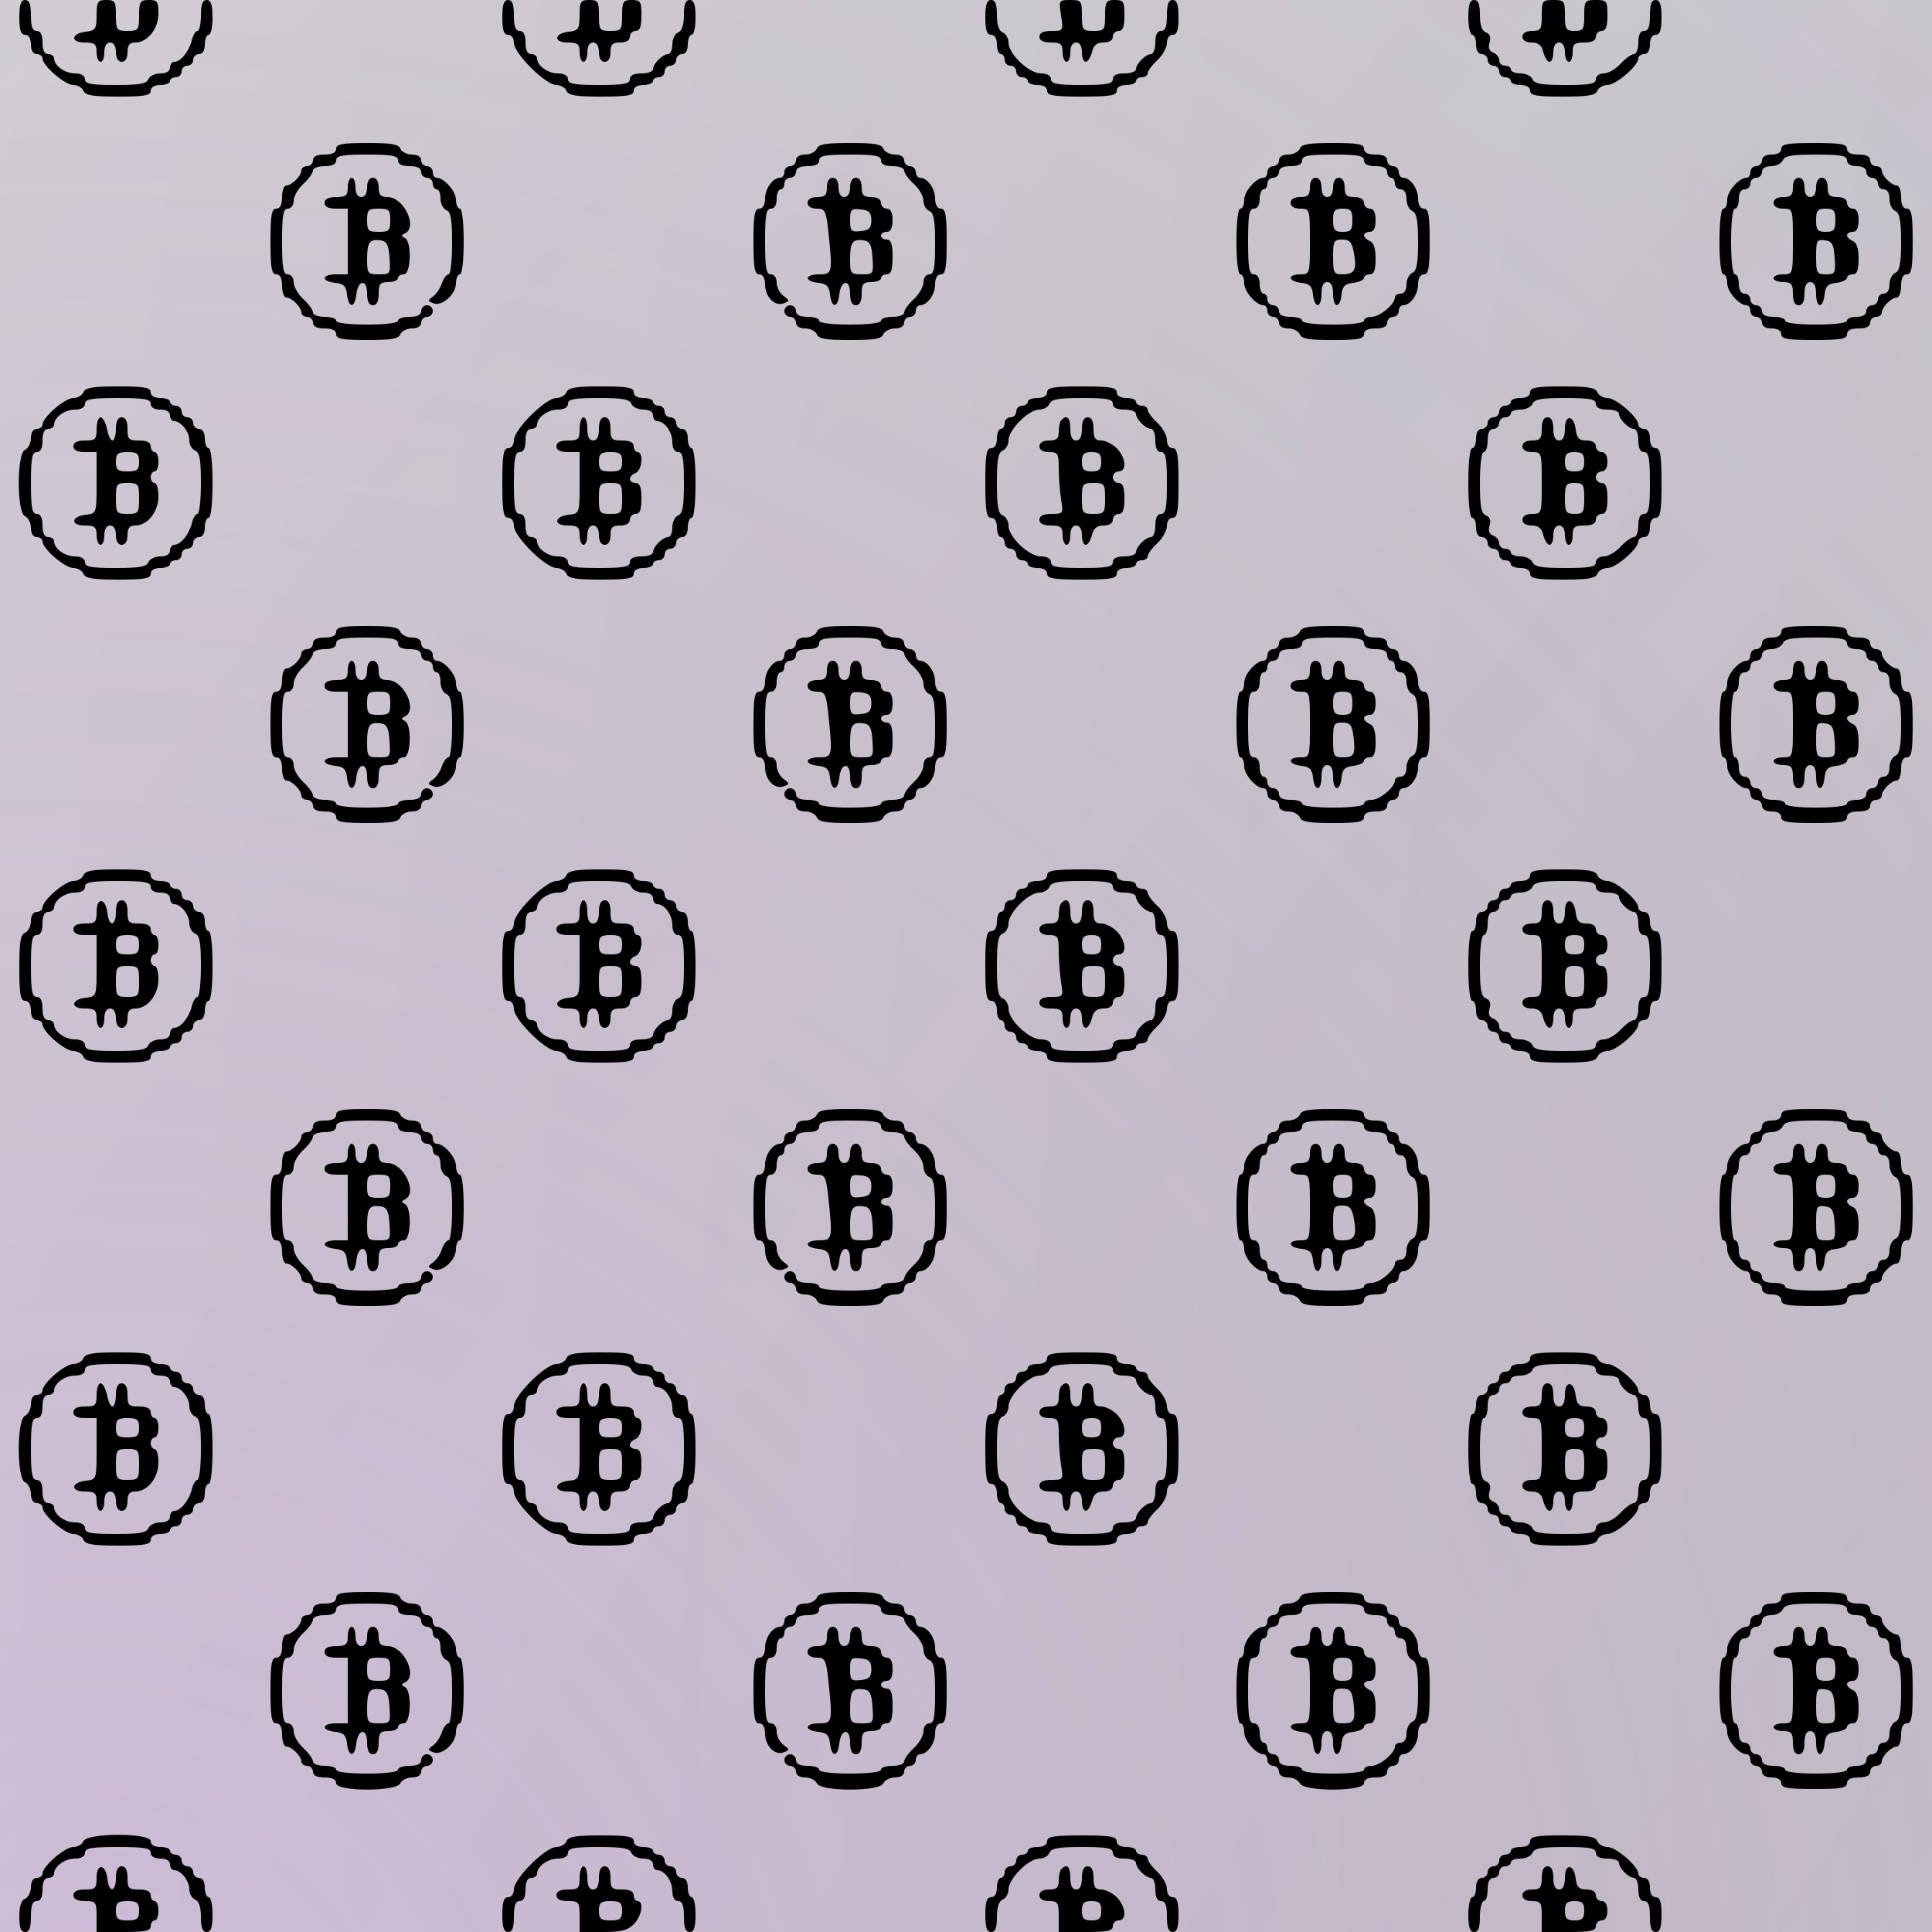<?xml version="1.0" standalone="no"?>
<!DOCTYPE svg PUBLIC "-//W3C//DTD SVG 20010904//EN"
 "http://www.w3.org/TR/2001/REC-SVG-20010904/DTD/svg10.dtd">
<svg version="1.0" xmlns="http://www.w3.org/2000/svg"
 width="500pt" height="500pt" viewBox="0 0 500 500"
 preserveAspectRatio="xMidYMid meet">

  <defs>
    <filter id="blur">
        <feGaussianBlur in="SourceGraphic" stdDeviation="2" />
    </filter>
    <linearGradient id="customGradient" gradientUnits="userSpaceOnUse"
      x1="0" y1="0" x2="1000" y2="1000">
      <stop offset="0%" style="stop-color:#70db92" /> 
      <stop offset="100%" style="stop-color:#7fdaa1" />
    </linearGradient>
  </defs>


<rect width="0" height="0" fill="#0e110f" />

    <radialGradient id="grad3509595" cx="50%" cy="50%" r="50%" fx="50%" fy="50%">
        <stop offset="0%" style="stop-color:rgb(21, 65, 236); stop-opacity:0.3" />
        <stop offset="100%" style="stop-color:#0e110f; stop-opacity:0" />
    </radialGradient>
    <circle cx="3509" cy="595" r="4138" fill="url(#grad3509595)" filter="url(#blur)" />
    
    <radialGradient id="grad102829083" cx="50%" cy="50%" r="50%" fx="50%" fy="50%">
        <stop offset="0%" style="stop-color:rgb(49, 73, 126); stop-opacity:0.3" />
        <stop offset="100%" style="stop-color:#0e110f; stop-opacity:0" />
    </radialGradient>
    <circle cx="10282" cy="9083" r="3895" fill="url(#grad102829083)" filter="url(#blur)" />
    
    <radialGradient id="grad52098284" cx="50%" cy="50%" r="50%" fx="50%" fy="50%">
        <stop offset="0%" style="stop-color:rgb(153, 35, 139); stop-opacity:0.3" />
        <stop offset="100%" style="stop-color:#0e110f; stop-opacity:0" />
    </radialGradient>
    <circle cx="5209" cy="8284" r="2375" fill="url(#grad52098284)" filter="url(#blur)" />
    
    <radialGradient id="grad16951322" cx="50%" cy="50%" r="50%" fx="50%" fy="50%">
        <stop offset="0%" style="stop-color:rgb(182, 100, 130); stop-opacity:0.3" />
        <stop offset="100%" style="stop-color:#0e110f; stop-opacity:0" />
    </radialGradient>
    <circle cx="1695" cy="1322" r="2969" fill="url(#grad16951322)" filter="url(#blur)" />
    
    <radialGradient id="grad11563" cx="50%" cy="50%" r="50%" fx="50%" fy="50%">
        <stop offset="0%" style="stop-color:rgb(159, 106, 195); stop-opacity:0.3" />
        <stop offset="100%" style="stop-color:#0e110f; stop-opacity:0" />
    </radialGradient>
    <circle cx="11" cy="563" r="1140" fill="url(#grad11563)" filter="url(#blur)" />
    
    <radialGradient id="grad9467101" cx="50%" cy="50%" r="50%" fx="50%" fy="50%">
        <stop offset="0%" style="stop-color:rgb(181, 116, 46); stop-opacity:0.3" />
        <stop offset="100%" style="stop-color:#0e110f; stop-opacity:0" />
    </radialGradient>
    <circle cx="9467" cy="101" r="1569" fill="url(#grad9467101)" filter="url(#blur)" />
    
    <radialGradient id="grad38496924" cx="50%" cy="50%" r="50%" fx="50%" fy="50%">
        <stop offset="0%" style="stop-color:rgb(138, 166, 93); stop-opacity:0.3" />
        <stop offset="100%" style="stop-color:#0e110f; stop-opacity:0" />
    </radialGradient>
    <circle cx="3849" cy="6924" r="1303" fill="url(#grad38496924)" filter="url(#blur)" />
    
    <radialGradient id="grad14797825" cx="50%" cy="50%" r="50%" fx="50%" fy="50%">
        <stop offset="0%" style="stop-color:rgb(220, 112, 246); stop-opacity:0.3" />
        <stop offset="100%" style="stop-color:#0e110f; stop-opacity:0" />
    </radialGradient>
    <circle cx="1479" cy="7825" r="3473" fill="url(#grad14797825)" filter="url(#blur)" />
    
    <radialGradient id="grad85884079" cx="50%" cy="50%" r="50%" fx="50%" fy="50%">
        <stop offset="0%" style="stop-color:rgb(134, 93, 133); stop-opacity:0.3" />
        <stop offset="100%" style="stop-color:#0e110f; stop-opacity:0" />
    </radialGradient>
    <circle cx="8588" cy="4079" r="4655" fill="url(#grad85884079)" filter="url(#blur)" />
    
    <radialGradient id="grad32595576" cx="50%" cy="50%" r="50%" fx="50%" fy="50%">
        <stop offset="0%" style="stop-color:rgb(86, 6, 254); stop-opacity:0.3" />
        <stop offset="100%" style="stop-color:#0e110f; stop-opacity:0" />
    </radialGradient>
    <circle cx="3259" cy="5576" r="4626" fill="url(#grad32595576)" filter="url(#blur)" />
    
<g transform="translate(0,500) scale(0.1,-0.1)"
fill="#000000" stroke="none">
<path d="M50 4955 c0 -33 4 -45 15 -45 9 0 15 -9 15 -25 0 -16 6 -25 15 -25 8
0 15 -5 15 -11 0 -19 58 -69 80 -69 11 0 23 -7 26 -15 5 -12 25 -15 90 -15 68
0 84 3 84 15 0 9 9 15 25 15 14 0 25 5 25 10 0 6 7 10 15 10 8 0 15 7 15 15 0
8 7 15 15 15 8 0 15 7 15 15 0 8 7 15 15 15 9 0 15 9 15 25 0 14 5 25 10 25 6
0 10 20 10 45 0 33 -4 45 -15 45 -11 0 -15 -11 -15 -40 0 -22 -4 -40 -9 -40
-5 0 -12 -12 -15 -26 -8 -29 -29 -54 -45 -54 -6 0 -11 -7 -11 -15 0 -9 -9 -15
-25 -15 -14 0 -28 -7 -31 -15 -5 -12 -24 -15 -85 -15 -64 0 -79 3 -79 15 0 9
-10 15 -26 15 -26 0 -54 20 -54 39 0 6 -7 11 -15 11 -10 0 -15 10 -15 30 0 20
-5 30 -15 30 -11 0 -15 11 -15 40 0 29 -4 40 -15 40 -11 0 -15 -12 -15 -45z"/>
<path d="M250 4961 c0 -36 -3 -40 -27 -43 -39 -4 -42 -28 -4 -28 26 0 31 -4
31 -25 0 -14 5 -25 10 -25 6 0 10 11 10 25 0 16 6 25 15 25 9 0 15 -9 15 -25
0 -16 6 -25 15 -25 9 0 15 9 15 25 0 18 5 25 20 25 32 0 60 36 60 75 0 31 -3
35 -25 35 -22 0 -25 -4 -25 -40 0 -38 -2 -40 -30 -40 -28 0 -30 2 -30 40 0 36
-2 40 -25 40 -22 0 -25 -4 -25 -39z"/>
<path d="M1300 4955 c0 -33 4 -45 15 -45 9 0 15 -9 15 -21 0 -27 82 -109 110
-109 11 0 23 -7 26 -15 5 -12 25 -15 90 -15 68 0 84 3 84 15 0 9 9 15 25 15
14 0 25 5 25 10 0 6 7 10 15 10 8 0 15 7 15 15 0 8 7 15 15 15 8 0 15 7 15 15
0 8 7 15 15 15 9 0 15 9 15 25 0 14 5 25 10 25 6 0 10 20 10 45 0 33 -4 45
-15 45 -11 0 -15 -11 -15 -39 0 -25 -5 -41 -15 -45 -8 -3 -15 -17 -15 -31 0
-14 -5 -25 -11 -25 -14 0 -39 -25 -39 -39 0 -6 -13 -11 -30 -11 -20 0 -30 -5
-30 -15 0 -12 -16 -15 -80 -15 -64 0 -80 3 -80 15 0 9 -10 15 -26 15 -26 0
-54 20 -54 39 0 6 -7 11 -15 11 -10 0 -15 10 -15 30 0 20 -5 30 -15 30 -11 0
-15 11 -15 40 0 29 -4 40 -15 40 -11 0 -15 -12 -15 -45z"/>
<path d="M1500 4961 c0 -36 -3 -40 -27 -43 -39 -4 -42 -28 -4 -28 26 0 31 -4
31 -25 0 -14 5 -25 10 -25 6 0 10 11 10 25 0 16 6 25 15 25 9 0 15 -9 15 -25
0 -16 6 -25 15 -25 9 0 15 9 15 25 0 20 5 25 25 25 16 0 25 6 25 15 0 8 7 15
15 15 11 0 15 11 15 40 0 36 -2 40 -25 40 -22 0 -25 -4 -25 -40 0 -38 -2 -40
-30 -40 -28 0 -30 2 -30 40 0 36 -2 40 -25 40 -22 0 -25 -4 -25 -39z"/>
<path d="M2550 4955 c0 -33 4 -45 15 -45 9 0 15 -9 15 -25 0 -14 5 -25 10 -25
6 0 10 -7 10 -15 0 -8 7 -15 15 -15 8 0 15 -7 15 -15 0 -8 7 -15 15 -15 8 0
15 -4 15 -10 0 -5 11 -10 25 -10 16 0 25 -6 25 -15 0 -12 17 -15 90 -15 73 0
90 3 90 15 0 9 9 15 25 15 14 0 25 5 25 10 0 6 7 10 15 10 8 0 15 5 15 10 0 6
11 21 25 34 14 13 25 33 25 45 0 12 6 21 15 21 11 0 15 12 15 45 0 33 -4 45
-15 45 -11 0 -15 -11 -15 -40 0 -29 -4 -40 -15 -40 -10 0 -15 -10 -15 -30 0
-16 -5 -30 -11 -30 -14 0 -39 -25 -39 -39 0 -6 -13 -11 -30 -11 -20 0 -30 -5
-30 -15 0 -12 -16 -15 -80 -15 -64 0 -80 3 -80 15 0 9 -10 15 -26 15 -31 0
-84 50 -84 80 0 11 -7 23 -15 26 -10 4 -15 20 -15 45 0 28 -4 39 -15 39 -11 0
-15 -12 -15 -45z"/>
<path d="M2746 4960 c6 -40 6 -40 -25 -40 -21 0 -31 -5 -31 -15 0 -10 10 -15
30 -15 25 0 30 -4 30 -25 0 -14 5 -25 10 -25 6 0 10 11 10 25 0 16 6 25 15 25
9 0 15 -9 15 -25 0 -14 4 -25 10 -25 5 0 12 11 16 25 4 18 13 25 30 25 15 0
24 6 24 15 0 8 7 15 15 15 11 0 15 11 15 40 0 36 -2 40 -25 40 -22 0 -25 -4
-25 -40 0 -38 -2 -40 -30 -40 -28 0 -30 2 -30 40 0 38 -2 40 -30 40 -30 0 -30
-1 -24 -40z"/>
<path d="M3800 4955 c0 -25 5 -45 10 -45 6 0 10 -11 10 -25 0 -16 6 -25 15
-25 8 0 15 -7 15 -15 0 -8 7 -15 15 -15 8 0 15 -7 15 -15 0 -8 7 -15 15 -15 8
0 15 -4 15 -10 0 -5 11 -10 25 -10 16 0 25 -6 25 -15 0 -12 16 -15 84 -15 65
0 85 3 90 15 3 8 15 15 26 15 22 0 80 50 80 69 0 6 7 11 15 11 9 0 15 9 15 25
0 16 6 25 15 25 11 0 15 12 15 45 0 33 -4 45 -15 45 -11 0 -15 -11 -15 -40 0
-29 -4 -40 -15 -40 -10 0 -15 -10 -15 -30 0 -16 -5 -30 -11 -30 -7 0 -22 -11
-35 -25 -13 -14 -32 -25 -44 -25 -11 0 -20 -7 -20 -15 0 -12 -15 -15 -79 -15
-61 0 -80 3 -85 15 -3 8 -17 15 -31 15 -14 0 -25 5 -25 10 0 6 -7 10 -15 10
-8 0 -15 6 -15 14 0 8 -7 17 -16 20 -10 4 -13 13 -9 26 4 13 1 22 -9 26 -11 4
-16 19 -16 45 0 28 -4 39 -15 39 -11 0 -15 -12 -15 -45z"/>
<path d="M3990 4960 c0 -36 -2 -40 -25 -40 -16 0 -25 -6 -25 -15 0 -9 9 -15
24 -15 17 0 26 -7 30 -25 4 -14 11 -25 16 -25 6 0 10 11 10 25 0 16 6 25 15
25 9 0 15 -9 15 -25 0 -14 5 -25 10 -25 6 0 10 11 10 25 0 21 5 25 30 25 20 0
30 5 30 15 0 8 7 15 15 15 11 0 15 11 15 40 0 38 -2 40 -30 40 -28 0 -30 -2
-30 -40 0 -36 -2 -40 -25 -40 -22 0 -25 4 -25 40 0 38 -2 40 -30 40 -28 0 -30
-2 -30 -40z"/>
<path d="M870 4615 c0 -10 -10 -15 -30 -15 -20 0 -30 -5 -30 -15 0 -8 -7 -15
-15 -15 -8 0 -15 -5 -15 -11 0 -14 -25 -39 -39 -39 -6 0 -11 -13 -11 -30 0
-20 -5 -30 -15 -30 -12 0 -15 -16 -15 -85 0 -69 3 -85 15 -85 10 0 15 -10 15
-30 0 -16 5 -30 11 -30 14 0 39 -25 39 -39 0 -6 7 -11 15 -11 8 0 15 -7 15
-15 0 -10 10 -15 30 -15 20 0 30 -5 30 -15 0 -12 16 -15 80 -15 62 0 82 3 86
15 4 8 17 15 30 15 15 0 24 6 24 15 0 8 7 15 15 15 8 0 15 7 15 15 0 8 -7 15
-15 15 -8 0 -15 -7 -15 -15 0 -10 -10 -15 -30 -15 -16 0 -30 -4 -30 -10 0 -6
-33 -10 -80 -10 -47 0 -80 4 -80 10 0 6 -13 10 -30 10 -16 0 -30 5 -30 11 0 7
-11 22 -25 35 -14 13 -25 32 -25 44 0 11 -7 20 -15 20 -12 0 -15 16 -15 85 0
69 3 85 15 85 8 0 15 9 15 20 0 12 11 31 25 44 14 13 25 28 25 35 0 6 14 11
30 11 20 0 30 5 30 15 0 12 16 15 80 15 64 0 80 -3 80 -15 0 -10 10 -15 30
-15 20 0 30 -5 30 -15 0 -8 7 -15 15 -15 8 0 15 -7 15 -15 0 -8 5 -15 10 -15
6 0 10 -11 10 -24 0 -13 7 -26 15 -30 12 -4 15 -24 15 -86 0 -44 -4 -80 -9
-80 -5 0 -13 -10 -17 -22 -4 -13 -14 -28 -23 -35 -15 -11 -15 -12 1 -18 22 -9
58 24 58 52 0 13 5 23 10 23 6 0 10 35 10 85 0 50 -4 85 -10 85 -5 0 -10 10
-10 23 0 22 -31 57 -50 57 -6 0 -10 7 -10 15 0 8 -7 15 -15 15 -8 0 -15 7 -15
15 0 9 -9 15 -24 15 -13 0 -26 7 -30 15 -4 12 -24 15 -86 15 -64 0 -80 -3 -80
-15z"/>
<path d="M2114 4615 c-4 -8 -17 -15 -30 -15 -15 0 -24 -6 -24 -15 0 -8 -7 -15
-15 -15 -8 0 -15 -7 -15 -15 0 -8 -5 -15 -11 -15 -19 0 -39 -28 -39 -54 0 -16
-6 -26 -15 -26 -12 0 -15 -16 -15 -85 0 -69 3 -85 15 -85 9 0 15 -10 15 -26 0
-32 25 -58 48 -49 16 6 16 7 0 19 -10 7 -18 23 -18 35 0 12 -6 21 -15 21 -12
0 -15 16 -15 85 0 69 3 85 15 85 9 0 15 9 15 25 0 14 5 25 10 25 6 0 10 7 10
15 0 8 7 15 15 15 8 0 15 7 15 15 0 10 10 15 30 15 20 0 30 5 30 15 0 12 16
15 80 15 64 0 80 -3 80 -15 0 -10 10 -15 30 -15 17 0 30 -5 30 -11 0 -7 11
-22 25 -35 14 -13 25 -32 25 -44 0 -11 7 -23 15 -26 12 -5 15 -24 15 -85 0
-64 -3 -79 -15 -79 -8 0 -15 -9 -15 -20 0 -12 -11 -31 -25 -44 -14 -13 -25
-28 -25 -35 0 -6 -13 -11 -30 -11 -16 0 -30 -4 -30 -10 0 -6 -33 -10 -80 -10
-47 0 -80 4 -80 10 0 6 -13 10 -30 10 -20 0 -30 5 -30 15 0 8 -7 15 -15 15 -8
0 -15 -7 -15 -15 0 -8 7 -15 15 -15 8 0 15 -7 15 -15 0 -9 9 -15 24 -15 13 0
26 -7 30 -15 4 -12 24 -15 86 -15 62 0 82 3 86 15 4 8 17 15 30 15 15 0 24 6
24 15 0 8 7 15 15 15 8 0 15 7 15 15 0 8 5 15 11 15 19 0 39 28 39 54 0 16 6
26 15 26 12 0 15 16 15 85 0 69 -3 85 -15 85 -9 0 -15 10 -15 26 0 26 -20 54
-39 54 -6 0 -11 7 -11 15 0 8 -7 15 -15 15 -8 0 -15 7 -15 15 0 9 -9 15 -24
15 -13 0 -26 7 -30 15 -4 12 -24 15 -86 15 -62 0 -82 -3 -86 -15z"/>
<path d="M3364 4615 c-4 -8 -17 -15 -30 -15 -15 0 -24 -6 -24 -15 0 -8 -7 -15
-15 -15 -8 0 -15 -7 -15 -15 0 -8 -4 -15 -10 -15 -19 0 -50 -35 -50 -57 0 -13
-4 -23 -10 -23 -6 0 -10 -35 -10 -85 0 -50 4 -85 10 -85 6 0 10 -10 10 -23 0
-22 31 -57 50 -57 6 0 10 -7 10 -15 0 -8 7 -15 15 -15 8 0 15 -7 15 -15 0 -9
9 -15 24 -15 13 0 26 -7 30 -15 4 -12 24 -15 86 -15 64 0 80 3 80 15 0 10 10
15 30 15 20 0 30 5 30 15 0 8 7 15 15 15 8 0 15 7 15 15 0 8 5 15 11 15 19 0
39 28 39 54 0 16 6 26 15 26 12 0 15 16 15 85 0 69 -3 85 -15 85 -9 0 -15 10
-15 26 0 26 -20 54 -39 54 -6 0 -11 7 -11 15 0 8 -7 15 -15 15 -8 0 -15 7 -15
15 0 10 -10 15 -30 15 -20 0 -30 5 -30 15 0 12 -16 15 -80 15 -62 0 -82 -3
-86 -15z m166 -30 c0 -10 10 -15 30 -15 20 0 30 -5 30 -15 0 -8 5 -15 10 -15
6 0 10 -7 10 -15 0 -8 7 -15 15 -15 9 0 15 -9 15 -25 0 -14 7 -28 15 -31 11
-5 15 -24 15 -80 0 -57 -4 -76 -15 -80 -8 -4 -15 -17 -15 -30 0 -15 -6 -24
-15 -24 -8 0 -15 -4 -15 -10 0 -17 -39 -50 -60 -50 -11 0 -20 -4 -20 -10 0 -6
-33 -10 -80 -10 -47 0 -80 4 -80 10 0 6 -13 10 -30 10 -20 0 -30 5 -30 15 0 8
-7 15 -15 15 -8 0 -15 7 -15 15 0 8 -4 15 -10 15 -5 0 -10 11 -10 25 0 16 -6
25 -15 25 -12 0 -15 16 -15 85 0 69 3 85 15 85 9 0 15 9 15 25 0 14 5 25 10
25 6 0 10 7 10 15 0 8 7 15 15 15 8 0 15 7 15 15 0 10 10 15 30 15 20 0 30 5
30 15 0 12 16 15 80 15 64 0 80 -3 80 -15z"/>
<path d="M3390 4515 c0 -20 -5 -25 -25 -25 -16 0 -25 -6 -25 -15 0 -9 9 -15
25 -15 25 0 25 -1 25 -85 0 -84 0 -85 -25 -85 -34 0 -32 -18 3 -22 21 -2 28
-9 30 -30 4 -38 22 -36 22 2 0 20 5 30 15 30 10 0 15 -10 15 -30 0 -38 18 -40
22 -2 2 21 9 28 31 30 15 2 27 8 27 13 0 5 7 9 15 9 11 0 15 11 15 40 0 27 -5
43 -15 46 -8 4 -15 10 -15 15 0 5 7 9 15 9 10 0 15 10 15 30 0 20 -5 30 -15
30 -8 0 -15 7 -15 15 0 9 -9 15 -25 15 -20 0 -25 5 -25 25 0 16 -6 25 -15 25
-9 0 -15 -9 -15 -25 0 -16 -6 -25 -15 -25 -9 0 -15 9 -15 25 0 16 -6 25 -15
25 -9 0 -15 -9 -15 -25z m110 -85 c0 -25 -4 -30 -25 -30 -21 0 -25 5 -25 30 0
25 4 30 25 30 21 0 25 -5 25 -30z m4 -85 c8 -43 2 -55 -30 -55 -22 0 -24 4
-24 45 0 41 2 45 24 45 19 0 25 -7 30 -35z"/>
<path d="M4610 4615 c0 -9 -9 -15 -25 -15 -16 0 -25 -6 -25 -15 0 -8 -7 -15
-15 -15 -8 0 -15 -7 -15 -15 0 -8 -4 -15 -10 -15 -19 0 -50 -35 -50 -57 0 -13
-4 -23 -10 -23 -6 0 -10 -35 -10 -85 0 -50 4 -85 10 -85 6 0 10 -10 10 -23 0
-22 31 -57 50 -57 6 0 10 -7 10 -15 0 -8 7 -15 15 -15 8 0 15 -7 15 -15 0 -9
9 -15 25 -15 16 0 25 -6 25 -15 0 -12 16 -15 85 -15 69 0 85 3 85 15 0 10 10
15 30 15 20 0 30 5 30 15 0 8 7 15 15 15 8 0 15 5 15 11 0 14 25 39 39 39 6 0
11 14 11 30 0 20 5 30 15 30 12 0 15 16 15 85 0 69 -3 85 -15 85 -10 0 -15 10
-15 30 0 17 -5 30 -11 30 -14 0 -39 25 -39 39 0 6 -7 11 -15 11 -8 0 -15 7
-15 15 0 10 -10 15 -30 15 -20 0 -30 5 -30 15 0 12 -16 15 -85 15 -69 0 -85
-3 -85 -15z m170 -30 c0 -9 9 -15 25 -15 16 0 25 -6 25 -15 0 -8 7 -15 15 -15
8 0 15 -7 15 -15 0 -8 7 -15 15 -15 9 0 15 -9 15 -25 0 -14 7 -28 15 -31 11
-5 15 -24 15 -80 0 -57 -4 -76 -15 -80 -8 -4 -15 -17 -15 -30 0 -15 -6 -24
-15 -24 -8 0 -15 -7 -15 -15 0 -8 -7 -15 -15 -15 -8 0 -15 -7 -15 -15 0 -9 -9
-15 -25 -15 -14 0 -25 -4 -25 -10 0 -6 -33 -10 -80 -10 -47 0 -80 4 -80 10 0
6 -13 10 -30 10 -20 0 -30 5 -30 15 0 8 -7 15 -15 15 -8 0 -15 7 -15 15 0 8
-7 15 -15 15 -9 0 -15 9 -15 25 0 14 -4 25 -10 25 -6 0 -10 35 -10 85 0 50 4
85 10 85 6 0 10 11 10 25 0 16 6 25 15 25 8 0 15 7 15 15 0 8 7 15 15 15 8 0
15 7 15 15 0 9 9 15 24 15 13 0 26 7 30 15 4 12 24 15 86 15 64 0 80 -3 80
-15z"/>
<path d="M4640 4515 c0 -20 -5 -25 -25 -25 -16 0 -25 -6 -25 -15 0 -9 9 -15
25 -15 25 0 25 -1 25 -85 0 -84 0 -85 -25 -85 -14 0 -25 -4 -25 -10 0 -5 11
-10 25 -10 21 0 25 -5 25 -30 0 -20 5 -30 15 -30 10 0 15 10 15 30 0 20 5 30
15 30 10 0 15 -10 15 -30 0 -38 18 -40 22 -2 2 21 9 28 31 30 15 2 27 8 27 13
0 5 7 9 15 9 11 0 15 11 15 40 0 27 -5 43 -15 46 -8 4 -15 10 -15 15 0 5 7 9
15 9 10 0 15 10 15 30 0 20 -5 30 -15 30 -8 0 -15 7 -15 15 0 9 -9 15 -25 15
-20 0 -25 5 -25 25 0 16 -6 25 -15 25 -9 0 -15 -9 -15 -25 0 -16 -6 -25 -15
-25 -9 0 -15 9 -15 25 0 16 -6 25 -15 25 -9 0 -15 -9 -15 -25z m110 -85 c0
-25 -4 -30 -25 -30 -21 0 -25 5 -25 30 0 25 4 30 25 30 21 0 25 -5 25 -30z
m-2 -97 c3 -40 1 -43 -22 -43 -24 0 -26 3 -26 46 0 41 2 45 23 42 18 -2 23
-10 25 -45z"/>
<path d="M900 4515 c0 -21 -5 -25 -30 -25 -20 0 -30 -5 -30 -15 0 -10 10 -15
30 -15 l30 0 0 -85 0 -85 -30 0 c-38 0 -40 -18 -2 -22 21 -2 28 -9 30 -30 4
-36 20 -36 24 -1 4 39 28 42 28 4 0 -21 5 -31 15 -31 10 0 15 10 15 30 0 25 4
30 25 30 14 0 25 5 25 10 0 6 7 10 15 10 19 0 21 85 3 94 -10 5 -10 7 0 12 34
16 -3 94 -45 94 -18 0 -23 6 -23 25 0 16 -6 25 -15 25 -9 0 -15 -9 -15 -25 0
-16 -6 -25 -15 -25 -9 0 -15 9 -15 25 0 14 -4 25 -10 25 -5 0 -10 -11 -10 -25z
m110 -85 c0 -27 -3 -30 -30 -30 -27 0 -30 3 -30 30 0 27 3 30 30 30 27 0 30
-3 30 -30z m-2 -97 c3 -42 2 -43 -27 -43 -29 0 -31 2 -31 38 0 45 6 54 35 50
16 -2 21 -12 23 -45z"/>
<path d="M2140 4515 c0 -20 -5 -25 -25 -25 -16 0 -25 -6 -25 -15 0 -9 9 -15
24 -15 21 0 24 -5 30 -61 11 -106 10 -109 -24 -109 -38 0 -40 -18 -2 -22 21
-2 28 -9 30 -30 4 -36 20 -36 24 -1 4 39 28 42 28 4 0 -21 5 -31 15 -31 10 0
15 10 15 30 0 25 4 30 25 30 14 0 25 5 25 10 0 6 7 10 15 10 11 0 15 12 15 45
0 33 -4 45 -15 45 -8 0 -15 5 -15 10 0 6 7 10 15 10 10 0 15 10 15 30 0 20 -5
30 -15 30 -8 0 -15 7 -15 15 0 9 -9 15 -25 15 -20 0 -25 5 -25 25 0 16 -6 25
-15 25 -9 0 -15 -9 -15 -25 0 -16 -6 -25 -15 -25 -9 0 -15 9 -15 25 0 16 -6
25 -15 25 -9 0 -15 -9 -15 -25z m115 -85 c0 -20 -6 -26 -27 -28 -25 -3 -28 0
-28 28 0 28 3 31 28 28 21 -2 27 -8 27 -28z m3 -97 c3 -42 2 -43 -27 -43 -29
0 -31 2 -31 38 0 45 6 54 35 50 16 -2 21 -12 23 -45z"/>
<path d="M216 3985 c-3 -8 -15 -15 -26 -15 -22 0 -80 -50 -80 -69 0 -6 -7 -11
-15 -11 -9 0 -15 -9 -15 -24 0 -13 -7 -26 -15 -30 -22 -8 -22 -164 0 -172 8
-4 15 -17 15 -30 0 -15 6 -24 15 -24 8 0 15 -5 15 -11 0 -19 58 -69 80 -69 11
0 23 -7 26 -15 5 -12 25 -15 90 -15 68 0 84 3 84 15 0 9 9 15 25 15 14 0 25 5
25 10 0 6 7 10 15 10 8 0 15 7 15 15 0 8 7 15 15 15 8 0 15 7 15 15 0 8 7 15
15 15 9 0 15 9 15 25 0 14 5 25 10 25 6 0 10 37 10 90 0 53 -4 90 -10 90 -5 0
-10 11 -10 25 0 16 -6 25 -15 25 -8 0 -15 7 -15 15 0 8 -7 15 -15 15 -8 0 -15
7 -15 15 0 8 -7 15 -15 15 -8 0 -15 5 -15 10 0 6 -11 10 -25 10 -16 0 -25 6
-25 15 0 12 -16 15 -84 15 -65 0 -85 -3 -90 -15z m174 -30 c0 -9 9 -15 25 -15
16 0 25 -6 25 -15 0 -8 5 -15 11 -15 17 0 39 -27 39 -50 0 -11 7 -23 15 -26
12 -5 15 -24 15 -85 0 -43 -4 -79 -9 -79 -5 0 -12 -12 -15 -26 -8 -29 -29 -54
-45 -54 -6 0 -11 -7 -11 -15 0 -9 -9 -15 -25 -15 -14 0 -28 -7 -31 -15 -5 -12
-24 -15 -85 -15 -64 0 -79 3 -79 15 0 9 -10 15 -26 15 -26 0 -54 20 -54 39 0
6 -7 11 -15 11 -10 0 -15 10 -15 30 0 20 -5 30 -15 30 -12 0 -15 16 -15 80 0
64 3 80 15 80 10 0 15 10 15 30 0 20 5 30 15 30 8 0 15 5 15 11 0 19 28 39 54
39 16 0 26 6 26 15 0 12 16 15 85 15 69 0 85 -3 85 -15z"/>
<path d="M250 3890 c0 -27 -3 -30 -30 -30 -20 0 -30 -5 -30 -15 0 -10 10 -15
30 -15 l30 0 0 -79 c0 -79 0 -80 -27 -83 -39 -4 -42 -28 -4 -28 26 0 31 -4 31
-25 0 -14 5 -25 10 -25 6 0 10 11 10 25 0 16 6 25 15 25 9 0 15 -9 15 -25 0
-16 6 -25 15 -25 9 0 15 9 15 25 0 18 5 25 20 25 32 0 60 36 60 75 0 19 -4 35
-10 35 -5 0 -10 7 -10 15 0 8 5 15 10 15 6 0 10 11 10 25 0 14 -4 25 -10 25
-5 0 -10 7 -10 15 0 10 -10 15 -30 15 -27 0 -30 3 -30 30 0 20 -5 30 -15 30
-10 0 -15 -10 -15 -30 0 -16 -4 -30 -9 -30 -5 0 -11 14 -14 30 -4 17 -11 30
-17 30 -5 0 -10 -13 -10 -30z m110 -85 c0 -21 -5 -25 -30 -25 -25 0 -30 4 -30
25 0 21 5 25 30 25 25 0 30 -4 30 -25z m0 -95 c0 -38 -2 -40 -30 -40 -28 0
-30 2 -30 40 0 38 2 40 30 40 28 0 30 -2 30 -40z"/>
<path d="M1466 3985 c-3 -8 -15 -15 -26 -15 -28 0 -110 -82 -110 -109 0 -12
-6 -21 -15 -21 -12 0 -15 -17 -15 -90 0 -73 3 -90 15 -90 9 0 15 -9 15 -21 0
-27 82 -109 110 -109 11 0 23 -7 26 -15 5 -12 25 -15 90 -15 68 0 84 3 84 15
0 9 9 15 25 15 14 0 25 5 25 10 0 6 7 10 15 10 8 0 15 7 15 15 0 8 7 15 15 15
8 0 15 7 15 15 0 8 7 15 15 15 9 0 15 9 15 25 0 14 5 25 10 25 6 0 10 37 10
90 0 53 -4 90 -10 90 -5 0 -10 11 -10 25 0 16 -6 25 -15 25 -8 0 -15 7 -15 15
0 8 -7 15 -15 15 -8 0 -15 7 -15 15 0 8 -7 15 -15 15 -8 0 -15 5 -15 10 0 6
-11 10 -25 10 -16 0 -25 6 -25 15 0 12 -16 15 -84 15 -65 0 -85 -3 -90 -15z
m168 -30 c3 -8 17 -15 31 -15 16 0 25 -6 25 -15 0 -8 5 -15 11 -15 19 0 39
-28 39 -54 0 -16 6 -26 15 -26 12 0 15 -15 15 -79 0 -61 -3 -80 -15 -85 -8 -3
-15 -17 -15 -31 0 -14 -5 -25 -11 -25 -14 0 -39 -25 -39 -39 0 -6 -13 -11 -30
-11 -20 0 -30 -5 -30 -15 0 -12 -16 -15 -80 -15 -64 0 -80 3 -80 15 0 9 -10
15 -26 15 -26 0 -54 20 -54 39 0 6 -7 11 -15 11 -10 0 -15 10 -15 30 0 20 -5
30 -15 30 -12 0 -15 16 -15 80 0 64 3 80 15 80 10 0 15 10 15 30 0 20 5 30 15
30 8 0 15 5 15 11 0 19 28 39 54 39 16 0 26 6 26 15 0 12 15 15 79 15 61 0 80
-3 85 -15z"/>
<path d="M1500 3890 c0 -27 -3 -30 -30 -30 -20 0 -30 -5 -30 -15 0 -10 10 -15
30 -15 l30 0 0 -79 c0 -79 0 -80 -27 -83 -39 -4 -42 -28 -4 -28 26 0 31 -4 31
-25 0 -14 5 -25 10 -25 6 0 10 11 10 25 0 16 6 25 15 25 9 0 15 -9 15 -25 0
-16 6 -25 15 -25 9 0 15 9 15 25 0 20 5 25 25 25 16 0 25 6 25 15 0 8 7 15 15
15 11 0 15 11 15 40 0 29 -4 40 -15 40 -8 0 -15 5 -15 10 0 6 7 13 15 16 17 7
21 54 5 54 -5 0 -10 7 -10 15 0 10 -10 15 -30 15 -27 0 -30 3 -30 30 0 20 -5
30 -15 30 -10 0 -15 -10 -15 -30 0 -20 -5 -30 -15 -30 -10 0 -15 10 -15 30 0
17 -4 30 -10 30 -5 0 -10 -13 -10 -30z m110 -85 c0 -21 -5 -25 -30 -25 -25 0
-30 4 -30 25 0 21 5 25 30 25 25 0 30 -4 30 -25z m0 -95 c0 -38 -2 -40 -30
-40 -28 0 -30 2 -30 40 0 38 2 40 30 40 28 0 30 -2 30 -40z"/>
<path d="M2710 3985 c0 -9 -9 -15 -25 -15 -14 0 -25 -4 -25 -10 0 -5 -7 -10
-15 -10 -8 0 -15 -7 -15 -15 0 -8 -7 -15 -15 -15 -8 0 -15 -7 -15 -15 0 -8 -4
-15 -10 -15 -5 0 -10 -11 -10 -25 0 -16 -6 -25 -15 -25 -12 0 -15 -17 -15 -90
0 -73 3 -90 15 -90 9 0 15 -9 15 -25 0 -14 5 -25 10 -25 6 0 10 -7 10 -15 0
-8 7 -15 15 -15 8 0 15 -7 15 -15 0 -8 7 -15 15 -15 8 0 15 -4 15 -10 0 -5 11
-10 25 -10 16 0 25 -6 25 -15 0 -12 17 -15 90 -15 73 0 90 3 90 15 0 9 9 15
25 15 14 0 25 5 25 10 0 6 7 10 15 10 8 0 15 5 15 10 0 6 11 21 25 34 14 13
25 33 25 45 0 12 6 21 15 21 12 0 15 17 15 90 0 73 -3 90 -15 90 -9 0 -15 9
-15 21 0 12 -11 32 -25 45 -14 13 -25 28 -25 34 0 5 -7 10 -15 10 -8 0 -15 5
-15 10 0 6 -11 10 -25 10 -16 0 -25 6 -25 15 0 12 -17 15 -90 15 -73 0 -90 -3
-90 -15z m170 -30 c0 -10 10 -15 30 -15 17 0 30 -5 30 -11 0 -14 25 -39 39
-39 6 0 11 -13 11 -30 0 -20 5 -30 15 -30 12 0 15 -16 15 -80 0 -64 -3 -80
-15 -80 -10 0 -15 -10 -15 -30 0 -16 -5 -30 -11 -30 -14 0 -39 -25 -39 -39 0
-6 -13 -11 -30 -11 -20 0 -30 -5 -30 -15 0 -12 -16 -15 -80 -15 -64 0 -80 3
-80 15 0 9 -10 15 -26 15 -31 0 -84 50 -84 80 0 11 -7 23 -15 26 -12 5 -15 24
-15 84 0 60 3 79 15 84 8 3 15 15 15 26 0 28 52 80 80 80 11 0 23 7 26 15 5
12 24 15 85 15 64 0 79 -3 79 -15z"/>
<path d="M2747 3913 c-4 -3 -7 -17 -7 -30 0 -18 -5 -23 -25 -23 -16 0 -25 -6
-25 -15 0 -9 9 -15 25 -15 23 0 25 -4 25 -42 0 -24 3 -60 6 -80 6 -37 6 -38
-25 -38 -21 0 -31 -5 -31 -15 0 -10 10 -15 30 -15 25 0 30 -4 30 -25 0 -14 5
-25 10 -25 6 0 10 11 10 25 0 16 6 25 15 25 9 0 15 -9 15 -25 0 -14 4 -25 10
-25 5 0 12 11 16 25 4 18 13 25 30 25 15 0 24 6 24 15 0 8 7 15 15 15 11 0 15
11 15 40 0 29 -4 40 -15 40 -8 0 -15 7 -15 15 0 8 7 15 15 15 22 0 19 36 -5
60 -11 11 -29 20 -40 20 -16 0 -20 7 -20 30 0 20 -5 30 -15 30 -10 0 -15 -10
-15 -30 0 -20 -5 -30 -15 -30 -10 0 -15 10 -15 30 0 29 -9 38 -23 23z m103
-108 c0 -20 -5 -25 -25 -25 -20 0 -25 5 -25 25 0 20 5 25 25 25 20 0 25 -5 25
-25z m10 -95 c0 -38 -2 -40 -30 -40 -28 0 -30 2 -30 40 0 38 2 40 30 40 28 0
30 -2 30 -40z"/>
<path d="M3960 3985 c0 -9 -9 -15 -25 -15 -14 0 -25 -4 -25 -10 0 -5 -7 -10
-15 -10 -8 0 -15 -7 -15 -15 0 -8 -7 -15 -15 -15 -8 0 -15 -7 -15 -15 0 -8 -7
-15 -15 -15 -9 0 -15 -9 -15 -25 0 -14 -4 -25 -10 -25 -6 0 -10 -37 -10 -90 0
-53 4 -90 10 -90 6 0 10 -11 10 -25 0 -16 6 -25 15 -25 8 0 15 -7 15 -15 0 -8
7 -15 15 -15 8 0 15 -7 15 -15 0 -8 7 -15 15 -15 8 0 15 -4 15 -10 0 -5 11
-10 25 -10 16 0 25 -6 25 -15 0 -12 16 -15 84 -15 65 0 85 3 90 15 3 8 15 15
26 15 22 0 80 50 80 69 0 6 7 11 15 11 9 0 15 9 15 25 0 16 6 25 15 25 12 0
15 17 15 90 0 73 -3 90 -15 90 -9 0 -15 9 -15 25 0 16 -6 25 -15 25 -8 0 -15
5 -15 11 0 19 -58 69 -80 69 -11 0 -23 7 -26 15 -5 12 -25 15 -90 15 -68 0
-84 -3 -84 -15z m170 -30 c0 -10 10 -15 30 -15 17 0 30 -5 30 -11 0 -14 25
-39 39 -39 6 0 11 -13 11 -30 0 -20 5 -30 15 -30 12 0 15 -16 15 -80 0 -64 -3
-80 -15 -80 -10 0 -15 -10 -15 -30 0 -16 -5 -30 -11 -30 -7 0 -22 -11 -35 -25
-13 -14 -32 -25 -44 -25 -11 0 -20 -7 -20 -15 0 -12 -15 -15 -79 -15 -61 0
-80 3 -85 15 -3 8 -17 15 -31 15 -14 0 -25 5 -25 10 0 6 -7 10 -15 10 -8 0
-15 6 -15 14 0 8 -7 17 -16 20 -10 4 -13 13 -9 26 4 13 1 22 -9 26 -13 5 -16
23 -16 85 0 46 4 79 10 79 6 0 10 14 10 30 0 20 5 30 15 30 8 0 15 7 15 15 0
8 7 15 15 15 8 0 15 5 15 10 0 6 11 10 25 10 14 0 28 7 31 15 5 12 24 15 85
15 64 0 79 -3 79 -15z"/>
<path d="M3990 3890 c0 -25 -4 -30 -25 -30 -16 0 -25 -6 -25 -15 0 -9 9 -15
25 -15 25 0 25 -1 25 -80 0 -79 0 -80 -25 -80 -16 0 -25 -6 -25 -15 0 -9 9
-15 24 -15 17 0 26 -7 30 -25 4 -14 11 -25 16 -25 6 0 10 11 10 25 0 16 6 25
15 25 9 0 15 -9 15 -25 0 -14 5 -25 10 -25 6 0 10 11 10 25 0 21 5 25 30 25
20 0 30 5 30 15 0 8 7 15 15 15 11 0 15 11 15 40 0 29 -4 40 -15 40 -8 0 -15
7 -15 15 0 8 7 15 15 15 9 0 15 9 15 25 0 16 -6 25 -15 25 -8 0 -15 7 -15 15
0 9 -9 15 -24 15 -19 0 -25 6 -28 27 -4 39 -28 42 -28 4 0 -21 -5 -31 -15 -31
-10 0 -15 10 -15 30 0 20 -5 30 -15 30 -10 0 -15 -10 -15 -30z m110 -85 c0
-20 -5 -25 -25 -25 -20 0 -25 5 -25 25 0 20 5 25 25 25 20 0 25 -5 25 -25z m0
-95 c0 -36 -2 -40 -25 -40 -22 0 -25 4 -25 40 0 36 3 40 25 40 23 0 25 -4 25
-40z"/>
<path d="M870 3365 c0 -10 -10 -15 -30 -15 -20 0 -30 -5 -30 -15 0 -8 -7 -15
-15 -15 -8 0 -15 -5 -15 -11 0 -14 -25 -39 -39 -39 -6 0 -11 -13 -11 -30 0
-20 -5 -30 -15 -30 -12 0 -15 -16 -15 -85 0 -69 3 -85 15 -85 10 0 15 -10 15
-30 0 -16 5 -30 11 -30 14 0 39 -25 39 -39 0 -6 7 -11 15 -11 8 0 15 -7 15
-15 0 -10 10 -15 30 -15 20 0 30 -5 30 -15 0 -12 16 -15 80 -15 62 0 82 3 86
15 4 8 17 15 30 15 15 0 24 6 24 15 0 8 7 15 15 15 8 0 15 7 15 15 0 8 -7 15
-15 15 -8 0 -15 -7 -15 -15 0 -10 -10 -15 -30 -15 -16 0 -30 -4 -30 -10 0 -6
-33 -10 -80 -10 -47 0 -80 4 -80 10 0 6 -13 10 -30 10 -16 0 -30 5 -30 11 0 7
-11 22 -25 35 -14 13 -25 32 -25 44 0 11 -7 20 -15 20 -12 0 -15 16 -15 85 0
69 3 85 15 85 8 0 15 9 15 20 0 12 11 31 25 44 14 13 25 28 25 35 0 6 14 11
30 11 20 0 30 5 30 15 0 12 16 15 80 15 64 0 80 -3 80 -15 0 -10 10 -15 30
-15 20 0 30 -5 30 -15 0 -8 7 -15 15 -15 8 0 15 -7 15 -15 0 -8 5 -15 10 -15
6 0 10 -11 10 -25 0 -14 7 -28 15 -31 12 -5 15 -24 15 -85 0 -43 -4 -79 -9
-79 -5 0 -13 -10 -17 -22 -4 -13 -14 -28 -23 -35 -15 -11 -15 -12 1 -18 22 -9
58 24 58 52 0 13 5 23 10 23 6 0 10 35 10 85 0 50 -4 85 -10 85 -5 0 -10 10
-10 23 0 22 -31 57 -50 57 -6 0 -10 7 -10 15 0 8 -7 15 -15 15 -8 0 -15 7 -15
15 0 9 -9 15 -24 15 -13 0 -26 7 -30 15 -4 12 -24 15 -86 15 -64 0 -80 -3 -80
-15z"/>
<path d="M2114 3365 c-4 -8 -17 -15 -30 -15 -15 0 -24 -6 -24 -15 0 -8 -7 -15
-15 -15 -8 0 -15 -7 -15 -15 0 -8 -5 -15 -11 -15 -19 0 -39 -28 -39 -54 0 -16
-6 -26 -15 -26 -12 0 -15 -16 -15 -85 0 -69 3 -85 15 -85 9 0 15 -10 15 -26 0
-32 25 -58 48 -49 16 6 16 7 0 19 -10 7 -18 23 -18 35 0 12 -6 21 -15 21 -12
0 -15 16 -15 85 0 69 3 85 15 85 9 0 15 9 15 25 0 14 5 25 10 25 6 0 10 7 10
15 0 8 7 15 15 15 8 0 15 7 15 15 0 10 10 15 30 15 20 0 30 5 30 15 0 12 16
15 80 15 64 0 80 -3 80 -15 0 -10 10 -15 30 -15 17 0 30 -5 30 -11 0 -7 11
-22 25 -35 14 -13 25 -32 25 -44 0 -11 7 -23 15 -26 12 -5 15 -24 15 -85 0
-64 -3 -79 -15 -79 -8 0 -15 -9 -15 -20 0 -12 -11 -31 -25 -44 -14 -13 -25
-28 -25 -35 0 -6 -13 -11 -30 -11 -16 0 -30 -4 -30 -10 0 -6 -33 -10 -80 -10
-47 0 -80 4 -80 10 0 6 -13 10 -30 10 -20 0 -30 5 -30 15 0 8 -7 15 -15 15 -8
0 -15 -7 -15 -15 0 -8 7 -15 15 -15 8 0 15 -7 15 -15 0 -9 9 -15 24 -15 13 0
26 -7 30 -15 4 -12 24 -15 86 -15 62 0 82 3 86 15 4 8 17 15 30 15 15 0 24 6
24 15 0 8 7 15 15 15 8 0 15 7 15 15 0 8 5 15 11 15 19 0 39 28 39 54 0 16 6
26 15 26 12 0 15 16 15 85 0 69 -3 85 -15 85 -9 0 -15 10 -15 26 0 26 -20 54
-39 54 -6 0 -11 7 -11 15 0 8 -7 15 -15 15 -8 0 -15 7 -15 15 0 9 -9 15 -24
15 -13 0 -26 7 -30 15 -4 12 -24 15 -86 15 -62 0 -82 -3 -86 -15z"/>
<path d="M3364 3365 c-4 -8 -17 -15 -30 -15 -15 0 -24 -6 -24 -15 0 -8 -7 -15
-15 -15 -8 0 -15 -7 -15 -15 0 -8 -4 -15 -10 -15 -19 0 -50 -35 -50 -57 0 -13
-4 -23 -10 -23 -6 0 -10 -35 -10 -85 0 -50 4 -85 10 -85 6 0 10 -10 10 -23 0
-22 31 -57 50 -57 6 0 10 -7 10 -15 0 -8 7 -15 15 -15 8 0 15 -7 15 -15 0 -9
9 -15 24 -15 13 0 26 -7 30 -15 4 -12 24 -15 86 -15 64 0 80 3 80 15 0 10 10
15 30 15 20 0 30 5 30 15 0 8 7 15 15 15 8 0 15 7 15 15 0 8 5 15 11 15 19 0
39 28 39 54 0 16 6 26 15 26 12 0 15 16 15 85 0 69 -3 85 -15 85 -9 0 -15 10
-15 26 0 26 -20 54 -39 54 -6 0 -11 7 -11 15 0 8 -7 15 -15 15 -8 0 -15 7 -15
15 0 10 -10 15 -30 15 -20 0 -30 5 -30 15 0 12 -16 15 -80 15 -62 0 -82 -3
-86 -15z m166 -30 c0 -10 10 -15 30 -15 20 0 30 -5 30 -15 0 -8 5 -15 10 -15
6 0 10 -7 10 -15 0 -8 7 -15 15 -15 9 0 15 -9 15 -25 0 -14 7 -28 15 -31 11
-5 15 -24 15 -80 0 -57 -4 -76 -15 -80 -8 -4 -15 -17 -15 -30 0 -15 -6 -24
-15 -24 -8 0 -15 -4 -15 -10 0 -17 -39 -50 -60 -50 -11 0 -20 -4 -20 -10 0 -6
-33 -10 -80 -10 -47 0 -80 4 -80 10 0 6 -13 10 -30 10 -20 0 -30 5 -30 15 0 8
-7 15 -15 15 -8 0 -15 7 -15 15 0 8 -4 15 -10 15 -5 0 -10 11 -10 25 0 16 -6
25 -15 25 -12 0 -15 16 -15 85 0 69 3 85 15 85 9 0 15 9 15 25 0 14 5 25 10
25 6 0 10 7 10 15 0 8 7 15 15 15 8 0 15 7 15 15 0 10 10 15 30 15 20 0 30 5
30 15 0 12 16 15 80 15 64 0 80 -3 80 -15z"/>
<path d="M3390 3265 c0 -20 -5 -25 -25 -25 -16 0 -25 -6 -25 -15 0 -9 9 -15
25 -15 25 0 25 -1 25 -85 0 -84 0 -85 -25 -85 -34 0 -32 -18 3 -22 21 -2 28
-9 30 -30 4 -38 22 -36 22 2 0 20 5 30 15 30 10 0 15 -10 15 -30 0 -38 18 -40
22 -2 2 21 9 28 31 30 15 2 27 8 27 13 0 5 7 9 15 9 11 0 15 11 15 40 0 27 -5
43 -15 46 -8 4 -15 10 -15 15 0 5 7 9 15 9 10 0 15 10 15 30 0 20 -5 30 -15
30 -8 0 -15 7 -15 15 0 9 -9 15 -25 15 -20 0 -25 5 -25 25 0 16 -6 25 -15 25
-9 0 -15 -9 -15 -25 0 -16 -6 -25 -15 -25 -9 0 -15 9 -15 25 0 16 -6 25 -15
25 -9 0 -15 -9 -15 -25z m110 -85 c0 -25 -4 -30 -25 -30 -21 0 -25 5 -25 30 0
25 4 30 25 30 21 0 25 -5 25 -30z m3 -87 c5 -47 2 -53 -29 -53 -22 0 -24 4
-24 45 0 41 2 45 24 45 20 0 25 -6 29 -37z"/>
<path d="M4610 3365 c0 -9 -9 -15 -25 -15 -16 0 -25 -6 -25 -15 0 -8 -7 -15
-15 -15 -8 0 -15 -7 -15 -15 0 -8 -4 -15 -10 -15 -19 0 -50 -35 -50 -57 0 -13
-4 -23 -10 -23 -6 0 -10 -35 -10 -85 0 -50 4 -85 10 -85 6 0 10 -10 10 -23 0
-22 31 -57 50 -57 6 0 10 -7 10 -15 0 -8 7 -15 15 -15 8 0 15 -7 15 -15 0 -9
9 -15 25 -15 16 0 25 -6 25 -15 0 -12 16 -15 85 -15 69 0 85 3 85 15 0 10 10
15 30 15 20 0 30 5 30 15 0 8 7 15 15 15 8 0 15 5 15 11 0 14 25 39 39 39 6 0
11 14 11 30 0 20 5 30 15 30 12 0 15 16 15 85 0 69 -3 85 -15 85 -10 0 -15 10
-15 30 0 17 -5 30 -11 30 -14 0 -39 25 -39 39 0 6 -7 11 -15 11 -8 0 -15 7
-15 15 0 10 -10 15 -30 15 -20 0 -30 5 -30 15 0 12 -16 15 -85 15 -69 0 -85
-3 -85 -15z m170 -30 c0 -9 9 -15 25 -15 16 0 25 -6 25 -15 0 -8 7 -15 15 -15
8 0 15 -7 15 -15 0 -8 7 -15 15 -15 9 0 15 -9 15 -25 0 -14 7 -28 15 -31 11
-5 15 -24 15 -80 0 -57 -4 -76 -15 -80 -8 -4 -15 -17 -15 -30 0 -15 -6 -24
-15 -24 -8 0 -15 -7 -15 -15 0 -8 -7 -15 -15 -15 -8 0 -15 -7 -15 -15 0 -9 -9
-15 -25 -15 -14 0 -25 -4 -25 -10 0 -6 -33 -10 -80 -10 -47 0 -80 4 -80 10 0
6 -13 10 -30 10 -20 0 -30 5 -30 15 0 8 -7 15 -15 15 -8 0 -15 7 -15 15 0 8
-7 15 -15 15 -9 0 -15 9 -15 25 0 14 -4 25 -10 25 -6 0 -10 35 -10 85 0 50 4
85 10 85 6 0 10 11 10 25 0 16 6 25 15 25 8 0 15 7 15 15 0 8 7 15 15 15 8 0
15 7 15 15 0 9 9 15 24 15 13 0 26 7 30 15 4 12 24 15 86 15 64 0 80 -3 80
-15z"/>
<path d="M4640 3265 c0 -20 -5 -25 -25 -25 -16 0 -25 -6 -25 -15 0 -9 9 -15
25 -15 25 0 25 -1 25 -85 0 -84 0 -85 -25 -85 -14 0 -25 -4 -25 -10 0 -5 11
-10 25 -10 21 0 25 -5 25 -30 0 -20 5 -30 15 -30 10 0 15 10 15 30 0 20 5 30
15 30 10 0 15 -10 15 -30 0 -38 18 -40 22 -2 2 21 9 28 31 30 15 2 27 8 27 13
0 5 7 9 15 9 11 0 15 11 15 40 0 27 -5 43 -15 46 -8 4 -15 10 -15 15 0 5 7 9
15 9 10 0 15 10 15 30 0 20 -5 30 -15 30 -8 0 -15 7 -15 15 0 9 -9 15 -25 15
-20 0 -25 5 -25 25 0 16 -6 25 -15 25 -9 0 -15 -9 -15 -25 0 -16 -6 -25 -15
-25 -9 0 -15 9 -15 25 0 16 -6 25 -15 25 -9 0 -15 -9 -15 -25z m110 -85 c0
-25 -4 -30 -25 -30 -21 0 -25 5 -25 30 0 25 4 30 25 30 21 0 25 -5 25 -30z
m-2 -97 c3 -40 1 -43 -22 -43 -24 0 -26 3 -26 46 0 41 2 45 23 42 18 -2 23
-10 25 -45z"/>
<path d="M900 3265 c0 -21 -5 -25 -30 -25 -20 0 -30 -5 -30 -15 0 -10 10 -15
30 -15 l30 0 0 -85 0 -85 -30 0 c-38 0 -40 -18 -2 -22 21 -2 28 -9 30 -30 4
-36 20 -36 24 -1 4 39 28 42 28 4 0 -21 5 -31 15 -31 10 0 15 10 15 30 0 25 4
30 25 30 14 0 25 5 25 10 0 6 7 10 15 10 19 0 21 85 3 94 -10 5 -10 7 0 12 34
16 -3 94 -45 94 -18 0 -23 6 -23 25 0 16 -6 25 -15 25 -9 0 -15 -9 -15 -25 0
-16 -6 -25 -15 -25 -9 0 -15 9 -15 25 0 14 -4 25 -10 25 -5 0 -10 -11 -10 -25z
m110 -85 c0 -27 -3 -30 -30 -30 -27 0 -30 3 -30 30 0 27 3 30 30 30 27 0 30
-3 30 -30z m-2 -97 c3 -42 2 -43 -27 -43 -29 0 -31 2 -31 38 0 45 6 54 35 50
16 -2 21 -12 23 -45z"/>
<path d="M2140 3265 c0 -20 -5 -25 -25 -25 -16 0 -25 -6 -25 -15 0 -9 9 -15
24 -15 21 0 24 -5 30 -61 11 -106 10 -109 -24 -109 -38 0 -40 -18 -2 -22 21
-2 28 -9 30 -30 4 -36 20 -36 24 -1 4 39 28 42 28 4 0 -21 5 -31 15 -31 10 0
15 10 15 30 0 25 4 30 25 30 14 0 25 5 25 10 0 6 7 10 15 10 11 0 15 12 15 45
0 33 -4 45 -15 45 -8 0 -15 5 -15 10 0 6 7 10 15 10 10 0 15 10 15 30 0 20 -5
30 -15 30 -8 0 -15 7 -15 15 0 9 -9 15 -25 15 -20 0 -25 5 -25 25 0 16 -6 25
-15 25 -9 0 -15 -9 -15 -25 0 -16 -6 -25 -15 -25 -9 0 -15 9 -15 25 0 16 -6
25 -15 25 -9 0 -15 -9 -15 -25z m115 -85 c0 -20 -6 -26 -27 -28 -25 -3 -28 0
-28 28 0 28 3 31 28 28 21 -2 27 -8 27 -28z m3 -97 c3 -42 2 -43 -27 -43 -29
0 -31 2 -31 38 0 45 6 54 35 50 16 -2 21 -12 23 -45z"/>
<path d="M216 2735 c-3 -8 -15 -15 -26 -15 -22 0 -80 -50 -80 -69 0 -6 -7 -11
-15 -11 -9 0 -15 -9 -15 -24 0 -13 -7 -26 -15 -30 -12 -4 -15 -24 -15 -91 0
-69 3 -85 15 -85 9 0 15 -9 15 -25 0 -16 6 -25 15 -25 8 0 15 -5 15 -11 0 -19
58 -69 80 -69 11 0 23 -7 26 -15 5 -12 25 -15 90 -15 68 0 84 3 84 15 0 9 9
15 25 15 14 0 25 5 25 10 0 6 7 10 15 10 8 0 15 7 15 15 0 8 7 15 15 15 8 0
15 7 15 15 0 8 7 15 15 15 9 0 15 9 15 25 0 14 5 25 10 25 6 0 10 37 10 90 0
53 -4 90 -10 90 -5 0 -10 11 -10 25 0 16 -6 25 -15 25 -8 0 -15 7 -15 15 0 8
-7 15 -15 15 -8 0 -15 7 -15 15 0 8 -7 15 -15 15 -8 0 -15 5 -15 10 0 6 -11
10 -25 10 -16 0 -25 6 -25 15 0 12 -16 15 -84 15 -65 0 -85 -3 -90 -15z m174
-30 c0 -9 9 -15 25 -15 16 0 25 -6 25 -15 0 -8 5 -15 11 -15 17 0 39 -27 39
-50 0 -11 7 -23 15 -26 12 -5 15 -24 15 -85 0 -43 -4 -79 -9 -79 -5 0 -12 -12
-15 -26 -8 -29 -29 -54 -45 -54 -6 0 -11 -7 -11 -15 0 -9 -9 -15 -25 -15 -14
0 -28 -7 -31 -15 -5 -12 -24 -15 -85 -15 -64 0 -79 3 -79 15 0 9 -10 15 -26
15 -26 0 -54 20 -54 39 0 6 -7 11 -15 11 -10 0 -15 10 -15 30 0 20 -5 30 -15
30 -12 0 -15 16 -15 80 0 64 3 80 15 80 10 0 15 10 15 30 0 20 5 30 15 30 8 0
15 5 15 11 0 19 28 39 54 39 16 0 26 6 26 15 0 12 16 15 85 15 69 0 85 -3 85
-15z"/>
<path d="M250 2641 c0 -28 -3 -31 -30 -31 -20 0 -30 -5 -30 -15 0 -10 10 -15
30 -15 l30 0 0 -79 c0 -79 0 -80 -27 -83 -39 -4 -42 -28 -4 -28 26 0 31 -4 31
-25 0 -14 5 -25 10 -25 6 0 10 11 10 25 0 16 6 25 15 25 9 0 15 -9 15 -25 0
-16 6 -25 15 -25 9 0 15 9 15 25 0 18 5 25 20 25 32 0 60 36 60 75 0 19 -4 35
-10 35 -5 0 -10 7 -10 15 0 8 5 15 10 15 6 0 10 11 10 25 0 14 -4 25 -10 25
-5 0 -10 7 -10 15 0 10 -10 15 -30 15 -27 0 -30 3 -30 30 0 20 -5 30 -15 30
-10 0 -15 -10 -15 -30 0 -37 -18 -40 -22 -3 -4 39 -28 42 -28 4z m110 -86 c0
-21 -5 -25 -30 -25 -25 0 -30 4 -30 25 0 21 5 25 30 25 25 0 30 -4 30 -25z m0
-95 c0 -38 -2 -40 -30 -40 -28 0 -30 2 -30 40 0 38 2 40 30 40 28 0 30 -2 30
-40z"/>
<path d="M1466 2735 c-3 -8 -15 -15 -26 -15 -28 0 -110 -82 -110 -109 0 -12
-6 -21 -15 -21 -12 0 -15 -17 -15 -90 0 -73 3 -90 15 -90 9 0 15 -9 15 -21 0
-27 82 -109 110 -109 11 0 23 -7 26 -15 5 -12 25 -15 90 -15 68 0 84 3 84 15
0 9 9 15 25 15 14 0 25 5 25 10 0 6 7 10 15 10 8 0 15 7 15 15 0 8 7 15 15 15
8 0 15 7 15 15 0 8 7 15 15 15 9 0 15 9 15 25 0 14 5 25 10 25 6 0 10 37 10
90 0 53 -4 90 -10 90 -5 0 -10 11 -10 25 0 16 -6 25 -15 25 -8 0 -15 7 -15 15
0 8 -7 15 -15 15 -8 0 -15 7 -15 15 0 8 -7 15 -15 15 -8 0 -15 5 -15 10 0 6
-11 10 -25 10 -16 0 -25 6 -25 15 0 12 -16 15 -84 15 -65 0 -85 -3 -90 -15z
m168 -30 c3 -8 17 -15 31 -15 16 0 25 -6 25 -15 0 -8 5 -15 11 -15 19 0 39
-28 39 -54 0 -16 6 -26 15 -26 12 0 15 -15 15 -79 0 -61 -3 -80 -15 -85 -8 -3
-15 -17 -15 -31 0 -14 -5 -25 -11 -25 -14 0 -39 -25 -39 -39 0 -6 -13 -11 -30
-11 -20 0 -30 -5 -30 -15 0 -12 -16 -15 -80 -15 -64 0 -80 3 -80 15 0 9 -10
15 -26 15 -26 0 -54 20 -54 39 0 6 -7 11 -15 11 -10 0 -15 10 -15 30 0 20 -5
30 -15 30 -12 0 -15 16 -15 80 0 64 3 80 15 80 10 0 15 10 15 30 0 20 5 30 15
30 8 0 15 5 15 11 0 19 28 39 54 39 16 0 26 6 26 15 0 12 15 15 79 15 61 0 80
-3 85 -15z"/>
<path d="M1500 2640 c0 -27 -3 -30 -30 -30 -20 0 -30 -5 -30 -15 0 -10 10 -15
30 -15 l30 0 0 -79 c0 -79 0 -80 -27 -83 -39 -4 -42 -28 -4 -28 26 0 31 -4 31
-25 0 -14 5 -25 10 -25 6 0 10 11 10 25 0 16 6 25 15 25 9 0 15 -9 15 -25 0
-16 6 -25 15 -25 9 0 15 9 15 25 0 20 5 25 25 25 16 0 25 6 25 15 0 8 7 15 15
15 11 0 15 11 15 40 0 29 -4 40 -15 40 -8 0 -15 5 -15 10 0 6 7 13 15 16 17 7
21 54 5 54 -5 0 -10 7 -10 15 0 10 -10 15 -30 15 -27 0 -30 3 -30 30 0 20 -5
30 -15 30 -10 0 -15 -10 -15 -30 0 -20 -5 -30 -15 -30 -10 0 -15 10 -15 30 0
17 -4 30 -10 30 -5 0 -10 -13 -10 -30z m110 -85 c0 -21 -5 -25 -30 -25 -25 0
-30 4 -30 25 0 21 5 25 30 25 25 0 30 -4 30 -25z m0 -95 c0 -38 -2 -40 -30
-40 -28 0 -30 2 -30 40 0 38 2 40 30 40 28 0 30 -2 30 -40z"/>
<path d="M2710 2735 c0 -9 -9 -15 -25 -15 -14 0 -25 -4 -25 -10 0 -5 -7 -10
-15 -10 -8 0 -15 -7 -15 -15 0 -8 -7 -15 -15 -15 -8 0 -15 -7 -15 -15 0 -8 -4
-15 -10 -15 -5 0 -10 -11 -10 -25 0 -16 -6 -25 -15 -25 -12 0 -15 -17 -15 -90
0 -73 3 -90 15 -90 9 0 15 -9 15 -25 0 -14 5 -25 10 -25 6 0 10 -7 10 -15 0
-8 7 -15 15 -15 8 0 15 -7 15 -15 0 -8 7 -15 15 -15 8 0 15 -4 15 -10 0 -5 11
-10 25 -10 16 0 25 -6 25 -15 0 -12 17 -15 90 -15 73 0 90 3 90 15 0 9 9 15
25 15 14 0 25 5 25 10 0 6 7 10 15 10 8 0 15 5 15 10 0 6 11 21 25 34 14 13
25 33 25 45 0 12 6 21 15 21 12 0 15 17 15 90 0 73 -3 90 -15 90 -9 0 -15 9
-15 21 0 12 -11 32 -25 45 -14 13 -25 28 -25 34 0 5 -7 10 -15 10 -8 0 -15 5
-15 10 0 6 -11 10 -25 10 -16 0 -25 6 -25 15 0 12 -17 15 -90 15 -73 0 -90 -3
-90 -15z m170 -30 c0 -10 10 -15 30 -15 17 0 30 -5 30 -11 0 -14 25 -39 39
-39 6 0 11 -13 11 -30 0 -20 5 -30 15 -30 12 0 15 -16 15 -80 0 -64 -3 -80
-15 -80 -10 0 -15 -10 -15 -30 0 -16 -5 -30 -11 -30 -14 0 -39 -25 -39 -39 0
-6 -13 -11 -30 -11 -20 0 -30 -5 -30 -15 0 -12 -16 -15 -80 -15 -64 0 -80 3
-80 15 0 9 -10 15 -26 15 -31 0 -84 50 -84 80 0 11 -7 23 -15 26 -12 5 -15 24
-15 84 0 60 3 79 15 84 8 3 15 15 15 26 0 28 52 80 80 80 11 0 23 7 26 15 5
12 24 15 85 15 64 0 79 -3 79 -15z"/>
<path d="M2747 2663 c-4 -3 -7 -17 -7 -30 0 -18 -5 -23 -25 -23 -16 0 -25 -6
-25 -15 0 -9 9 -15 25 -15 23 0 25 -4 25 -42 0 -24 3 -60 6 -80 6 -37 6 -38
-25 -38 -21 0 -31 -5 -31 -15 0 -10 10 -15 30 -15 25 0 30 -4 30 -25 0 -14 5
-25 10 -25 6 0 10 11 10 25 0 16 6 25 15 25 9 0 15 -9 15 -25 0 -14 4 -25 10
-25 5 0 12 11 16 25 4 18 13 25 30 25 15 0 24 6 24 15 0 8 7 15 15 15 11 0 15
11 15 40 0 29 -4 40 -15 40 -8 0 -15 7 -15 15 0 8 7 15 15 15 22 0 19 36 -5
60 -11 11 -29 20 -40 20 -16 0 -20 7 -20 30 0 20 -5 30 -15 30 -10 0 -15 -10
-15 -30 0 -20 -5 -30 -15 -30 -10 0 -15 10 -15 30 0 29 -9 38 -23 23z m103
-108 c0 -20 -5 -25 -25 -25 -20 0 -25 5 -25 25 0 20 5 25 25 25 20 0 25 -5 25
-25z m10 -95 c0 -38 -2 -40 -30 -40 -28 0 -30 2 -30 40 0 38 2 40 30 40 28 0
30 -2 30 -40z"/>
<path d="M3960 2735 c0 -9 -9 -15 -25 -15 -14 0 -25 -4 -25 -10 0 -5 -7 -10
-15 -10 -8 0 -15 -7 -15 -15 0 -8 -7 -15 -15 -15 -8 0 -15 -7 -15 -15 0 -8 -7
-15 -15 -15 -9 0 -15 -9 -15 -25 0 -14 -4 -25 -10 -25 -6 0 -10 -37 -10 -90 0
-53 4 -90 10 -90 6 0 10 -11 10 -25 0 -16 6 -25 15 -25 8 0 15 -7 15 -15 0 -8
7 -15 15 -15 8 0 15 -7 15 -15 0 -8 7 -15 15 -15 8 0 15 -4 15 -10 0 -5 11
-10 25 -10 16 0 25 -6 25 -15 0 -12 16 -15 84 -15 65 0 85 3 90 15 3 8 15 15
26 15 22 0 80 50 80 69 0 6 7 11 15 11 9 0 15 9 15 25 0 16 6 25 15 25 12 0
15 17 15 90 0 73 -3 90 -15 90 -9 0 -15 9 -15 25 0 16 -6 25 -15 25 -8 0 -15
5 -15 11 0 19 -58 69 -80 69 -11 0 -23 7 -26 15 -5 12 -25 15 -90 15 -68 0
-84 -3 -84 -15z m170 -30 c0 -10 10 -15 30 -15 17 0 30 -5 30 -11 0 -14 25
-39 39 -39 6 0 11 -13 11 -30 0 -20 5 -30 15 -30 12 0 15 -16 15 -80 0 -64 -3
-80 -15 -80 -10 0 -15 -10 -15 -30 0 -16 -5 -30 -11 -30 -7 0 -22 -11 -35 -25
-13 -14 -32 -25 -44 -25 -11 0 -20 -7 -20 -15 0 -12 -15 -15 -79 -15 -61 0
-80 3 -85 15 -3 8 -17 15 -31 15 -14 0 -25 5 -25 10 0 6 -7 10 -15 10 -8 0
-15 6 -15 14 0 8 -7 17 -16 20 -10 4 -13 13 -9 26 4 13 1 22 -9 26 -13 5 -16
23 -16 85 0 46 4 79 10 79 6 0 10 14 10 30 0 20 5 30 15 30 8 0 15 7 15 15 0
8 7 15 15 15 8 0 15 5 15 10 0 6 11 10 25 10 14 0 28 7 31 15 5 12 24 15 85
15 64 0 79 -3 79 -15z"/>
<path d="M3990 2640 c0 -25 -4 -30 -25 -30 -16 0 -25 -6 -25 -15 0 -9 9 -15
25 -15 25 0 25 -1 25 -80 0 -79 0 -80 -25 -80 -16 0 -25 -6 -25 -15 0 -9 9
-15 24 -15 17 0 26 -7 30 -25 4 -14 11 -25 16 -25 6 0 10 11 10 25 0 16 6 25
15 25 9 0 15 -9 15 -25 0 -14 5 -25 10 -25 6 0 10 11 10 25 0 21 5 25 30 25
20 0 30 5 30 15 0 8 7 15 15 15 11 0 15 11 15 40 0 29 -4 40 -15 40 -8 0 -15
7 -15 15 0 8 7 15 15 15 9 0 15 9 15 25 0 16 -6 25 -15 25 -8 0 -15 7 -15 15
0 9 -9 15 -24 15 -19 0 -25 6 -28 27 -4 39 -28 42 -28 4 0 -21 -5 -31 -15 -31
-10 0 -15 10 -15 30 0 20 -5 30 -15 30 -10 0 -15 -10 -15 -30z m110 -85 c0
-20 -5 -25 -25 -25 -20 0 -25 5 -25 25 0 20 5 25 25 25 20 0 25 -5 25 -25z m0
-95 c0 -36 -2 -40 -25 -40 -22 0 -25 4 -25 40 0 36 3 40 25 40 23 0 25 -4 25
-40z"/>
<path d="M870 2115 c0 -10 -10 -15 -30 -15 -20 0 -30 -5 -30 -15 0 -8 -7 -15
-15 -15 -8 0 -15 -5 -15 -11 0 -14 -25 -39 -39 -39 -6 0 -11 -13 -11 -30 0
-20 -5 -30 -15 -30 -12 0 -15 -16 -15 -85 0 -69 3 -85 15 -85 10 0 15 -10 15
-30 0 -16 5 -30 11 -30 14 0 39 -25 39 -39 0 -6 7 -11 15 -11 8 0 15 -7 15
-15 0 -10 10 -15 30 -15 20 0 30 -5 30 -15 0 -12 16 -15 80 -15 62 0 82 3 86
15 4 8 17 15 30 15 15 0 24 6 24 15 0 8 7 15 15 15 8 0 15 7 15 15 0 8 -7 15
-15 15 -8 0 -15 -7 -15 -15 0 -10 -10 -15 -30 -15 -16 0 -30 -4 -30 -10 0 -6
-33 -10 -80 -10 -47 0 -80 4 -80 10 0 6 -13 10 -30 10 -16 0 -30 5 -30 11 0 7
-11 22 -25 35 -14 13 -25 32 -25 44 0 11 -7 20 -15 20 -12 0 -15 16 -15 85 0
69 3 85 15 85 8 0 15 9 15 20 0 12 11 31 25 44 14 13 25 28 25 35 0 6 14 11
30 11 20 0 30 5 30 15 0 12 16 15 80 15 64 0 80 -3 80 -15 0 -10 10 -15 30
-15 20 0 30 -5 30 -15 0 -8 7 -15 15 -15 8 0 15 -7 15 -15 0 -8 5 -15 10 -15
6 0 10 -11 10 -24 0 -13 7 -26 15 -30 12 -4 15 -24 15 -86 0 -44 -4 -80 -9
-80 -5 0 -13 -10 -17 -22 -4 -13 -14 -28 -23 -35 -15 -11 -15 -12 1 -18 22 -9
58 24 58 52 0 13 5 23 10 23 6 0 10 35 10 85 0 50 -4 85 -10 85 -5 0 -10 10
-10 23 0 22 -31 57 -50 57 -6 0 -10 7 -10 15 0 8 -7 15 -15 15 -8 0 -15 7 -15
15 0 9 -9 15 -24 15 -13 0 -26 7 -30 15 -4 12 -24 15 -86 15 -64 0 -80 -3 -80
-15z"/>
<path d="M2114 2115 c-4 -8 -17 -15 -30 -15 -15 0 -24 -6 -24 -15 0 -8 -7 -15
-15 -15 -8 0 -15 -7 -15 -15 0 -8 -5 -15 -11 -15 -19 0 -39 -28 -39 -54 0 -16
-6 -26 -15 -26 -12 0 -15 -16 -15 -85 0 -69 3 -85 15 -85 9 0 15 -10 15 -26 0
-32 25 -58 48 -49 16 6 16 7 0 19 -10 7 -18 23 -18 35 0 12 -6 21 -15 21 -12
0 -15 16 -15 85 0 69 3 85 15 85 9 0 15 9 15 25 0 14 5 25 10 25 6 0 10 7 10
15 0 8 7 15 15 15 8 0 15 7 15 15 0 10 10 15 30 15 20 0 30 5 30 15 0 12 16
15 80 15 64 0 80 -3 80 -15 0 -10 10 -15 30 -15 17 0 30 -5 30 -11 0 -7 11
-22 25 -35 14 -13 25 -32 25 -44 0 -11 7 -23 15 -26 12 -5 15 -24 15 -85 0
-64 -3 -79 -15 -79 -8 0 -15 -9 -15 -20 0 -12 -11 -31 -25 -44 -14 -13 -25
-28 -25 -35 0 -6 -13 -11 -30 -11 -16 0 -30 -4 -30 -10 0 -6 -33 -10 -80 -10
-47 0 -80 4 -80 10 0 6 -13 10 -30 10 -20 0 -30 5 -30 15 0 8 -7 15 -15 15 -8
0 -15 -7 -15 -15 0 -8 7 -15 15 -15 8 0 15 -7 15 -15 0 -9 9 -15 24 -15 13 0
26 -7 30 -15 4 -12 24 -15 86 -15 62 0 82 3 86 15 4 8 17 15 30 15 15 0 24 6
24 15 0 8 7 15 15 15 8 0 15 7 15 15 0 8 5 15 11 15 19 0 39 28 39 54 0 16 6
26 15 26 12 0 15 16 15 85 0 69 -3 85 -15 85 -9 0 -15 10 -15 26 0 26 -20 54
-39 54 -6 0 -11 7 -11 15 0 8 -7 15 -15 15 -8 0 -15 7 -15 15 0 9 -9 15 -24
15 -13 0 -26 7 -30 15 -4 12 -24 15 -86 15 -62 0 -82 -3 -86 -15z"/>
<path d="M3364 2115 c-4 -8 -17 -15 -30 -15 -15 0 -24 -6 -24 -15 0 -8 -7 -15
-15 -15 -8 0 -15 -7 -15 -15 0 -8 -4 -15 -10 -15 -19 0 -50 -35 -50 -57 0 -13
-4 -23 -10 -23 -6 0 -10 -35 -10 -85 0 -50 4 -85 10 -85 6 0 10 -10 10 -23 0
-22 31 -57 50 -57 6 0 10 -7 10 -15 0 -8 7 -15 15 -15 8 0 15 -7 15 -15 0 -9
9 -15 24 -15 13 0 26 -7 30 -15 4 -12 24 -15 86 -15 64 0 80 3 80 15 0 10 10
15 30 15 20 0 30 5 30 15 0 8 7 15 15 15 8 0 15 7 15 15 0 8 5 15 11 15 19 0
39 28 39 54 0 16 6 26 15 26 12 0 15 16 15 85 0 69 -3 85 -15 85 -9 0 -15 10
-15 26 0 26 -20 54 -39 54 -6 0 -11 7 -11 15 0 8 -7 15 -15 15 -8 0 -15 7 -15
15 0 10 -10 15 -30 15 -20 0 -30 5 -30 15 0 12 -16 15 -80 15 -62 0 -82 -3
-86 -15z m166 -30 c0 -10 10 -15 30 -15 20 0 30 -5 30 -15 0 -8 5 -15 10 -15
6 0 10 -7 10 -15 0 -8 7 -15 15 -15 9 0 15 -9 15 -25 0 -14 7 -28 15 -31 11
-5 15 -24 15 -80 0 -57 -4 -76 -15 -80 -8 -4 -15 -17 -15 -30 0 -15 -6 -24
-15 -24 -8 0 -15 -4 -15 -10 0 -17 -39 -50 -60 -50 -11 0 -20 -4 -20 -10 0 -6
-33 -10 -80 -10 -47 0 -80 4 -80 10 0 6 -13 10 -30 10 -20 0 -30 5 -30 15 0 8
-7 15 -15 15 -8 0 -15 7 -15 15 0 8 -4 15 -10 15 -5 0 -10 11 -10 25 0 16 -6
25 -15 25 -12 0 -15 16 -15 85 0 69 3 85 15 85 9 0 15 9 15 25 0 14 5 25 10
25 6 0 10 7 10 15 0 8 7 15 15 15 8 0 15 7 15 15 0 10 10 15 30 15 20 0 30 5
30 15 0 12 16 15 80 15 64 0 80 -3 80 -15z"/>
<path d="M3390 2015 c0 -20 -5 -25 -25 -25 -16 0 -25 -6 -25 -15 0 -9 9 -15
25 -15 25 0 25 -1 25 -85 0 -84 0 -85 -25 -85 -34 0 -32 -18 3 -22 21 -2 28
-9 30 -30 4 -38 22 -36 22 2 0 20 5 30 15 30 10 0 15 -10 15 -30 0 -38 18 -40
22 -2 2 21 9 28 31 30 15 2 27 8 27 13 0 5 7 9 15 9 11 0 15 11 15 40 0 27 -5
43 -15 46 -8 4 -15 10 -15 15 0 5 7 9 15 9 10 0 15 10 15 30 0 20 -5 30 -15
30 -8 0 -15 7 -15 15 0 9 -9 15 -25 15 -20 0 -25 5 -25 25 0 16 -6 25 -15 25
-9 0 -15 -9 -15 -25 0 -16 -6 -25 -15 -25 -9 0 -15 9 -15 25 0 16 -6 25 -15
25 -9 0 -15 -9 -15 -25z m110 -85 c0 -25 -4 -30 -25 -30 -21 0 -25 5 -25 30 0
25 4 30 25 30 21 0 25 -5 25 -30z m4 -85 c8 -43 2 -55 -30 -55 -22 0 -24 4
-24 45 0 41 2 45 24 45 19 0 25 -7 30 -35z"/>
<path d="M4610 2115 c0 -9 -9 -15 -25 -15 -16 0 -25 -6 -25 -15 0 -8 -7 -15
-15 -15 -8 0 -15 -7 -15 -15 0 -8 -4 -15 -10 -15 -19 0 -50 -35 -50 -57 0 -13
-4 -23 -10 -23 -6 0 -10 -35 -10 -85 0 -50 4 -85 10 -85 6 0 10 -10 10 -23 0
-22 31 -57 50 -57 6 0 10 -7 10 -15 0 -8 7 -15 15 -15 8 0 15 -7 15 -15 0 -9
9 -15 25 -15 16 0 25 -6 25 -15 0 -12 16 -15 85 -15 69 0 85 3 85 15 0 10 10
15 30 15 20 0 30 5 30 15 0 8 7 15 15 15 8 0 15 5 15 11 0 14 25 39 39 39 6 0
11 14 11 30 0 20 5 30 15 30 12 0 15 16 15 85 0 69 -3 85 -15 85 -10 0 -15 10
-15 30 0 17 -5 30 -11 30 -14 0 -39 25 -39 39 0 6 -7 11 -15 11 -8 0 -15 7
-15 15 0 10 -10 15 -30 15 -20 0 -30 5 -30 15 0 12 -16 15 -85 15 -69 0 -85
-3 -85 -15z m170 -30 c0 -9 9 -15 25 -15 16 0 25 -6 25 -15 0 -8 7 -15 15 -15
8 0 15 -7 15 -15 0 -8 7 -15 15 -15 9 0 15 -9 15 -25 0 -14 7 -28 15 -31 11
-5 15 -24 15 -80 0 -57 -4 -76 -15 -80 -8 -4 -15 -17 -15 -30 0 -15 -6 -24
-15 -24 -8 0 -15 -7 -15 -15 0 -8 -7 -15 -15 -15 -8 0 -15 -7 -15 -15 0 -9 -9
-15 -25 -15 -14 0 -25 -4 -25 -10 0 -6 -33 -10 -80 -10 -47 0 -80 4 -80 10 0
6 -13 10 -30 10 -20 0 -30 5 -30 15 0 8 -7 15 -15 15 -8 0 -15 7 -15 15 0 8
-7 15 -15 15 -9 0 -15 9 -15 25 0 14 -4 25 -10 25 -6 0 -10 35 -10 85 0 50 4
85 10 85 6 0 10 11 10 25 0 16 6 25 15 25 8 0 15 7 15 15 0 8 7 15 15 15 8 0
15 7 15 15 0 9 9 15 24 15 13 0 26 7 30 15 4 12 24 15 86 15 64 0 80 -3 80
-15z"/>
<path d="M4640 2015 c0 -20 -5 -25 -25 -25 -16 0 -25 -6 -25 -15 0 -9 9 -15
25 -15 25 0 25 -1 25 -85 0 -84 0 -85 -25 -85 -14 0 -25 -4 -25 -10 0 -5 11
-10 25 -10 21 0 25 -5 25 -30 0 -20 5 -30 15 -30 10 0 15 10 15 30 0 20 5 30
15 30 10 0 15 -10 15 -30 0 -38 18 -40 22 -2 2 21 9 28 31 30 15 2 27 8 27 13
0 5 7 9 15 9 11 0 15 11 15 40 0 27 -5 43 -15 46 -8 4 -15 10 -15 15 0 5 7 9
15 9 10 0 15 10 15 30 0 20 -5 30 -15 30 -8 0 -15 7 -15 15 0 9 -9 15 -25 15
-20 0 -25 5 -25 25 0 16 -6 25 -15 25 -9 0 -15 -9 -15 -25 0 -16 -6 -25 -15
-25 -9 0 -15 9 -15 25 0 16 -6 25 -15 25 -9 0 -15 -9 -15 -25z m110 -85 c0
-25 -4 -30 -25 -30 -21 0 -25 5 -25 30 0 25 4 30 25 30 21 0 25 -5 25 -30z
m-2 -97 c3 -40 1 -43 -22 -43 -24 0 -26 3 -26 46 0 41 2 45 23 42 18 -2 23
-10 25 -45z"/>
<path d="M900 2015 c0 -21 -5 -25 -30 -25 -20 0 -30 -5 -30 -15 0 -10 10 -15
30 -15 l30 0 0 -85 0 -85 -30 0 c-38 0 -40 -18 -2 -22 21 -2 28 -9 30 -30 4
-36 20 -36 24 -1 4 39 28 42 28 4 0 -21 5 -31 15 -31 10 0 15 10 15 30 0 25 4
30 25 30 14 0 25 5 25 10 0 6 7 10 15 10 19 0 21 85 3 94 -10 5 -10 7 0 12 34
16 -3 94 -45 94 -18 0 -23 6 -23 25 0 16 -6 25 -15 25 -9 0 -15 -9 -15 -25 0
-16 -6 -25 -15 -25 -9 0 -15 9 -15 25 0 14 -4 25 -10 25 -5 0 -10 -11 -10 -25z
m110 -85 c0 -27 -3 -30 -30 -30 -27 0 -30 3 -30 30 0 27 3 30 30 30 27 0 30
-3 30 -30z m-2 -97 c3 -42 2 -43 -27 -43 -29 0 -31 2 -31 38 0 45 6 54 35 50
16 -2 21 -12 23 -45z"/>
<path d="M2140 2015 c0 -20 -5 -25 -25 -25 -16 0 -25 -6 -25 -15 0 -9 9 -15
24 -15 21 0 24 -5 30 -61 11 -106 10 -109 -24 -109 -38 0 -40 -18 -2 -22 21
-2 28 -9 30 -30 4 -36 20 -36 24 -1 4 39 28 42 28 4 0 -21 5 -31 15 -31 10 0
15 10 15 30 0 25 4 30 25 30 14 0 25 5 25 10 0 6 7 10 15 10 11 0 15 12 15 45
0 33 -4 45 -15 45 -8 0 -15 5 -15 10 0 6 7 10 15 10 10 0 15 10 15 30 0 20 -5
30 -15 30 -8 0 -15 7 -15 15 0 9 -9 15 -25 15 -20 0 -25 5 -25 25 0 16 -6 25
-15 25 -9 0 -15 -9 -15 -25 0 -16 -6 -25 -15 -25 -9 0 -15 9 -15 25 0 16 -6
25 -15 25 -9 0 -15 -9 -15 -25z m115 -85 c0 -20 -6 -26 -27 -28 -25 -3 -28 0
-28 28 0 28 3 31 28 28 21 -2 27 -8 27 -28z m3 -97 c3 -42 2 -43 -27 -43 -29
0 -31 2 -31 38 0 45 6 54 35 50 16 -2 21 -12 23 -45z"/>
<path d="M216 1485 c-3 -8 -15 -15 -26 -15 -22 0 -80 -50 -80 -69 0 -6 -7 -11
-15 -11 -9 0 -15 -9 -15 -24 0 -13 -7 -26 -15 -30 -22 -8 -22 -164 0 -172 8
-4 15 -17 15 -30 0 -15 6 -24 15 -24 8 0 15 -5 15 -11 0 -19 58 -69 80 -69 11
0 23 -7 26 -15 5 -12 25 -15 90 -15 68 0 84 3 84 15 0 9 9 15 25 15 14 0 25 5
25 10 0 6 7 10 15 10 8 0 15 7 15 15 0 8 7 15 15 15 8 0 15 7 15 15 0 8 7 15
15 15 9 0 15 9 15 25 0 14 5 25 10 25 6 0 10 37 10 90 0 53 -4 90 -10 90 -5 0
-10 11 -10 25 0 16 -6 25 -15 25 -8 0 -15 7 -15 15 0 8 -7 15 -15 15 -8 0 -15
7 -15 15 0 8 -7 15 -15 15 -8 0 -15 5 -15 10 0 6 -11 10 -25 10 -16 0 -25 6
-25 15 0 12 -16 15 -84 15 -65 0 -85 -3 -90 -15z m174 -30 c0 -9 9 -15 25 -15
16 0 25 -6 25 -15 0 -8 5 -15 11 -15 17 0 39 -27 39 -50 0 -11 7 -23 15 -26
12 -5 15 -24 15 -85 0 -43 -4 -79 -9 -79 -5 0 -12 -12 -15 -26 -8 -29 -29 -54
-45 -54 -6 0 -11 -7 -11 -15 0 -9 -9 -15 -25 -15 -14 0 -28 -7 -31 -15 -5 -12
-24 -15 -85 -15 -64 0 -79 3 -79 15 0 9 -10 15 -26 15 -26 0 -54 20 -54 39 0
6 -7 11 -15 11 -10 0 -15 10 -15 30 0 20 -5 30 -15 30 -12 0 -15 16 -15 80 0
64 3 80 15 80 10 0 15 10 15 30 0 20 5 30 15 30 8 0 15 5 15 11 0 19 28 39 54
39 16 0 26 6 26 15 0 12 16 15 85 15 69 0 85 -3 85 -15z"/>
<path d="M250 1390 c0 -27 -3 -30 -30 -30 -20 0 -30 -5 -30 -15 0 -10 10 -15
30 -15 l30 0 0 -79 c0 -79 0 -80 -27 -83 -39 -4 -42 -28 -4 -28 26 0 31 -4 31
-25 0 -14 5 -25 10 -25 6 0 10 11 10 25 0 16 6 25 15 25 9 0 15 -9 15 -25 0
-16 6 -25 15 -25 9 0 15 9 15 25 0 18 5 25 20 25 32 0 60 36 60 75 0 19 -4 35
-10 35 -5 0 -10 7 -10 15 0 8 5 15 10 15 6 0 10 11 10 25 0 14 -4 25 -10 25
-5 0 -10 7 -10 15 0 10 -10 15 -30 15 -27 0 -30 3 -30 30 0 20 -5 30 -15 30
-10 0 -15 -10 -15 -30 0 -16 -4 -30 -9 -30 -5 0 -11 14 -14 30 -4 17 -11 30
-17 30 -5 0 -10 -13 -10 -30z m110 -85 c0 -21 -5 -25 -30 -25 -25 0 -30 4 -30
25 0 21 5 25 30 25 25 0 30 -4 30 -25z m0 -95 c0 -38 -2 -40 -30 -40 -28 0
-30 2 -30 40 0 38 2 40 30 40 28 0 30 -2 30 -40z"/>
<path d="M1466 1485 c-3 -8 -15 -15 -26 -15 -28 0 -110 -82 -110 -109 0 -12
-6 -21 -15 -21 -12 0 -15 -17 -15 -90 0 -73 3 -90 15 -90 9 0 15 -9 15 -21 0
-27 82 -109 110 -109 11 0 23 -7 26 -15 5 -12 25 -15 90 -15 68 0 84 3 84 15
0 9 9 15 25 15 14 0 25 5 25 10 0 6 7 10 15 10 8 0 15 7 15 15 0 8 7 15 15 15
8 0 15 7 15 15 0 8 7 15 15 15 9 0 15 9 15 25 0 14 5 25 10 25 6 0 10 37 10
90 0 53 -4 90 -10 90 -5 0 -10 11 -10 25 0 16 -6 25 -15 25 -8 0 -15 7 -15 15
0 8 -7 15 -15 15 -8 0 -15 7 -15 15 0 8 -7 15 -15 15 -8 0 -15 5 -15 10 0 6
-11 10 -25 10 -16 0 -25 6 -25 15 0 12 -16 15 -84 15 -65 0 -85 -3 -90 -15z
m168 -30 c3 -8 17 -15 31 -15 16 0 25 -6 25 -15 0 -8 5 -15 11 -15 19 0 39
-28 39 -54 0 -16 6 -26 15 -26 12 0 15 -15 15 -79 0 -61 -3 -80 -15 -85 -8 -3
-15 -17 -15 -31 0 -14 -5 -25 -11 -25 -14 0 -39 -25 -39 -39 0 -6 -13 -11 -30
-11 -20 0 -30 -5 -30 -15 0 -12 -16 -15 -80 -15 -64 0 -80 3 -80 15 0 9 -10
15 -26 15 -26 0 -54 20 -54 39 0 6 -7 11 -15 11 -10 0 -15 10 -15 30 0 20 -5
30 -15 30 -12 0 -15 16 -15 80 0 64 3 80 15 80 10 0 15 10 15 30 0 20 5 30 15
30 8 0 15 5 15 11 0 19 28 39 54 39 16 0 26 6 26 15 0 12 15 15 79 15 61 0 80
-3 85 -15z"/>
<path d="M1500 1390 c0 -27 -3 -30 -30 -30 -20 0 -30 -5 -30 -15 0 -10 10 -15
30 -15 l30 0 0 -79 c0 -79 0 -80 -27 -83 -39 -4 -42 -28 -4 -28 26 0 31 -4 31
-25 0 -14 5 -25 10 -25 6 0 10 11 10 25 0 16 6 25 15 25 9 0 15 -9 15 -25 0
-16 6 -25 15 -25 9 0 15 9 15 25 0 20 5 25 25 25 16 0 25 6 25 15 0 8 7 15 15
15 11 0 15 11 15 40 0 29 -4 40 -15 40 -8 0 -15 5 -15 10 0 6 7 13 15 16 17 7
21 54 5 54 -5 0 -10 7 -10 15 0 10 -10 15 -30 15 -27 0 -30 3 -30 30 0 20 -5
30 -15 30 -10 0 -15 -10 -15 -30 0 -20 -5 -30 -15 -30 -10 0 -15 10 -15 30 0
17 -4 30 -10 30 -5 0 -10 -13 -10 -30z m110 -85 c0 -21 -5 -25 -30 -25 -25 0
-30 4 -30 25 0 21 5 25 30 25 25 0 30 -4 30 -25z m0 -95 c0 -38 -2 -40 -30
-40 -28 0 -30 2 -30 40 0 38 2 40 30 40 28 0 30 -2 30 -40z"/>
<path d="M2710 1485 c0 -9 -9 -15 -25 -15 -14 0 -25 -4 -25 -10 0 -5 -7 -10
-15 -10 -8 0 -15 -7 -15 -15 0 -8 -7 -15 -15 -15 -8 0 -15 -7 -15 -15 0 -8 -4
-15 -10 -15 -5 0 -10 -11 -10 -25 0 -16 -6 -25 -15 -25 -12 0 -15 -17 -15 -90
0 -73 3 -90 15 -90 9 0 15 -9 15 -25 0 -14 5 -25 10 -25 6 0 10 -7 10 -15 0
-8 7 -15 15 -15 8 0 15 -7 15 -15 0 -8 7 -15 15 -15 8 0 15 -4 15 -10 0 -5 11
-10 25 -10 16 0 25 -6 25 -15 0 -12 17 -15 90 -15 73 0 90 3 90 15 0 9 9 15
25 15 14 0 25 5 25 10 0 6 7 10 15 10 8 0 15 5 15 10 0 6 11 21 25 34 14 13
25 33 25 45 0 12 6 21 15 21 12 0 15 17 15 90 0 73 -3 90 -15 90 -9 0 -15 9
-15 21 0 12 -11 32 -25 45 -14 13 -25 28 -25 34 0 5 -7 10 -15 10 -8 0 -15 5
-15 10 0 6 -11 10 -25 10 -16 0 -25 6 -25 15 0 12 -17 15 -90 15 -73 0 -90 -3
-90 -15z m170 -30 c0 -10 10 -15 30 -15 17 0 30 -5 30 -11 0 -14 25 -39 39
-39 6 0 11 -13 11 -30 0 -20 5 -30 15 -30 12 0 15 -16 15 -80 0 -64 -3 -80
-15 -80 -10 0 -15 -10 -15 -30 0 -16 -5 -30 -11 -30 -14 0 -39 -25 -39 -39 0
-6 -13 -11 -30 -11 -20 0 -30 -5 -30 -15 0 -12 -16 -15 -80 -15 -64 0 -80 3
-80 15 0 9 -10 15 -26 15 -31 0 -84 50 -84 80 0 11 -7 23 -15 26 -12 5 -15 24
-15 84 0 60 3 79 15 84 8 3 15 15 15 26 0 28 52 80 80 80 11 0 23 7 26 15 5
12 24 15 85 15 64 0 79 -3 79 -15z"/>
<path d="M2747 1413 c-4 -3 -7 -17 -7 -30 0 -18 -5 -23 -25 -23 -16 0 -25 -6
-25 -15 0 -9 9 -15 25 -15 23 0 25 -4 25 -42 0 -24 3 -60 6 -80 6 -37 6 -38
-25 -38 -21 0 -31 -5 -31 -15 0 -10 10 -15 30 -15 25 0 30 -4 30 -25 0 -14 5
-25 10 -25 6 0 10 11 10 25 0 16 6 25 15 25 9 0 15 -9 15 -25 0 -14 4 -25 10
-25 5 0 12 11 16 25 4 18 13 25 30 25 15 0 24 6 24 15 0 8 7 15 15 15 11 0 15
11 15 40 0 29 -4 40 -15 40 -8 0 -15 7 -15 15 0 8 7 15 15 15 22 0 19 36 -5
60 -11 11 -29 20 -40 20 -16 0 -20 7 -20 30 0 20 -5 30 -15 30 -10 0 -15 -10
-15 -30 0 -20 -5 -30 -15 -30 -10 0 -15 10 -15 30 0 29 -9 38 -23 23z m103
-108 c0 -20 -5 -25 -25 -25 -20 0 -25 5 -25 25 0 20 5 25 25 25 20 0 25 -5 25
-25z m10 -95 c0 -38 -2 -40 -30 -40 -28 0 -30 2 -30 40 0 38 2 40 30 40 28 0
30 -2 30 -40z"/>
<path d="M3960 1485 c0 -9 -9 -15 -25 -15 -14 0 -25 -4 -25 -10 0 -5 -7 -10
-15 -10 -8 0 -15 -7 -15 -15 0 -8 -7 -15 -15 -15 -8 0 -15 -7 -15 -15 0 -8 -7
-15 -15 -15 -9 0 -15 -9 -15 -25 0 -14 -4 -25 -10 -25 -6 0 -10 -37 -10 -90 0
-53 4 -90 10 -90 6 0 10 -11 10 -25 0 -16 6 -25 15 -25 8 0 15 -7 15 -15 0 -8
7 -15 15 -15 8 0 15 -7 15 -15 0 -8 7 -15 15 -15 8 0 15 -4 15 -10 0 -5 11
-10 25 -10 16 0 25 -6 25 -15 0 -12 16 -15 84 -15 65 0 85 3 90 15 3 8 15 15
26 15 22 0 80 50 80 69 0 6 7 11 15 11 9 0 15 9 15 25 0 16 6 25 15 25 12 0
15 17 15 90 0 73 -3 90 -15 90 -9 0 -15 9 -15 25 0 16 -6 25 -15 25 -8 0 -15
5 -15 11 0 19 -58 69 -80 69 -11 0 -23 7 -26 15 -5 12 -25 15 -90 15 -68 0
-84 -3 -84 -15z m170 -30 c0 -10 10 -15 30 -15 17 0 30 -5 30 -11 0 -14 25
-39 39 -39 6 0 11 -13 11 -30 0 -20 5 -30 15 -30 12 0 15 -16 15 -80 0 -64 -3
-80 -15 -80 -10 0 -15 -10 -15 -30 0 -16 -5 -30 -11 -30 -7 0 -22 -11 -35 -25
-13 -14 -32 -25 -44 -25 -11 0 -20 -7 -20 -15 0 -12 -15 -15 -79 -15 -61 0
-80 3 -85 15 -3 8 -17 15 -31 15 -14 0 -25 5 -25 10 0 6 -7 10 -15 10 -8 0
-15 6 -15 14 0 8 -7 17 -16 20 -10 4 -13 13 -9 26 4 13 1 22 -9 26 -13 5 -16
23 -16 85 0 46 4 79 10 79 6 0 10 14 10 30 0 20 5 30 15 30 8 0 15 7 15 15 0
8 7 15 15 15 8 0 15 5 15 10 0 6 11 10 25 10 14 0 28 7 31 15 5 12 24 15 85
15 64 0 79 -3 79 -15z"/>
<path d="M3990 1390 c0 -25 -4 -30 -25 -30 -16 0 -25 -6 -25 -15 0 -9 9 -15
25 -15 25 0 25 -1 25 -80 0 -79 0 -80 -25 -80 -16 0 -25 -6 -25 -15 0 -9 9
-15 24 -15 17 0 26 -7 30 -25 4 -14 11 -25 16 -25 6 0 10 11 10 25 0 16 6 25
15 25 9 0 15 -9 15 -25 0 -14 5 -25 10 -25 6 0 10 11 10 25 0 21 5 25 30 25
20 0 30 5 30 15 0 8 7 15 15 15 11 0 15 11 15 40 0 29 -4 40 -15 40 -8 0 -15
7 -15 15 0 8 7 15 15 15 9 0 15 9 15 25 0 16 -6 25 -15 25 -8 0 -15 7 -15 15
0 9 -9 15 -24 15 -19 0 -25 6 -28 27 -4 39 -28 42 -28 4 0 -21 -5 -31 -15 -31
-10 0 -15 10 -15 30 0 20 -5 30 -15 30 -10 0 -15 -10 -15 -30z m110 -85 c0
-20 -5 -25 -25 -25 -20 0 -25 5 -25 25 0 20 5 25 25 25 20 0 25 -5 25 -25z m0
-95 c0 -36 -2 -40 -25 -40 -22 0 -25 4 -25 40 0 36 3 40 25 40 23 0 25 -4 25
-40z"/>
<path d="M870 865 c0 -10 -10 -15 -30 -15 -20 0 -30 -5 -30 -15 0 -8 -7 -15
-15 -15 -8 0 -15 -5 -15 -11 0 -6 -6 -17 -14 -25 -8 -8 -19 -14 -25 -14 -6 0
-11 -13 -11 -30 0 -20 -5 -30 -15 -30 -12 0 -15 -16 -15 -85 0 -69 3 -85 15
-85 10 0 15 -10 15 -30 0 -16 5 -30 11 -30 14 0 39 -25 39 -39 0 -6 7 -11 15
-11 8 0 15 -7 15 -15 0 -10 10 -15 30 -15 20 0 30 -5 30 -15 0 -22 158 -22
166 0 4 8 17 15 30 15 15 0 24 6 24 15 0 8 7 15 15 15 8 0 15 7 15 15 0 8 -7
15 -15 15 -8 0 -15 -7 -15 -15 0 -10 -10 -15 -30 -15 -16 0 -30 -4 -30 -10 0
-6 -33 -10 -80 -10 -47 0 -80 4 -80 10 0 6 -13 10 -30 10 -16 0 -30 5 -30 11
0 7 -11 22 -25 35 -14 13 -25 32 -25 44 0 11 -7 20 -15 20 -12 0 -15 16 -15
85 0 69 3 85 15 85 8 0 15 9 15 20 0 12 11 31 25 44 14 13 25 28 25 35 0 6 14
11 30 11 20 0 30 5 30 15 0 12 16 15 80 15 64 0 80 -3 80 -15 0 -10 10 -15 30
-15 20 0 30 -5 30 -15 0 -8 7 -15 15 -15 8 0 15 -7 15 -15 0 -8 5 -15 10 -15
6 0 10 -11 10 -25 0 -14 7 -28 15 -31 12 -5 15 -24 15 -85 0 -43 -4 -79 -9
-79 -5 0 -13 -10 -17 -22 -4 -13 -14 -28 -23 -35 -15 -11 -15 -12 1 -18 22 -9
58 24 58 52 0 13 5 23 10 23 6 0 10 35 10 85 0 50 -4 85 -10 85 -5 0 -10 10
-10 23 0 22 -31 57 -50 57 -6 0 -10 7 -10 15 0 8 -7 15 -15 15 -8 0 -15 7 -15
15 0 9 -9 15 -24 15 -13 0 -26 7 -30 15 -4 12 -24 15 -86 15 -64 0 -80 -3 -80
-15z"/>
<path d="M2114 865 c-4 -8 -17 -15 -30 -15 -15 0 -24 -6 -24 -15 0 -8 -7 -15
-15 -15 -8 0 -15 -7 -15 -15 0 -8 -5 -15 -11 -15 -19 0 -39 -28 -39 -54 0 -16
-6 -26 -15 -26 -12 0 -15 -16 -15 -85 0 -69 3 -85 15 -85 9 0 15 -10 15 -26 0
-32 25 -58 48 -49 16 6 16 7 0 19 -10 7 -18 23 -18 35 0 12 -6 21 -15 21 -12
0 -15 16 -15 85 0 69 3 85 15 85 9 0 15 9 15 25 0 14 5 25 10 25 6 0 10 7 10
15 0 8 7 15 15 15 8 0 15 7 15 15 0 10 10 15 30 15 20 0 30 5 30 15 0 12 16
15 80 15 64 0 80 -3 80 -15 0 -10 10 -15 30 -15 17 0 30 -5 30 -11 0 -7 11
-22 25 -35 14 -13 25 -32 25 -44 0 -11 7 -23 15 -26 12 -5 15 -24 15 -85 0
-64 -3 -79 -15 -79 -8 0 -15 -9 -15 -20 0 -12 -11 -31 -25 -44 -14 -13 -25
-28 -25 -35 0 -6 -13 -11 -30 -11 -16 0 -30 -4 -30 -10 0 -6 -33 -10 -80 -10
-47 0 -80 4 -80 10 0 6 -13 10 -30 10 -20 0 -30 5 -30 15 0 8 -7 15 -15 15 -8
0 -15 -7 -15 -15 0 -8 7 -15 15 -15 8 0 15 -7 15 -15 0 -9 9 -15 24 -15 13 0
26 -7 30 -15 8 -22 164 -22 172 0 4 8 17 15 30 15 15 0 24 6 24 15 0 8 7 15
15 15 8 0 15 7 15 15 0 8 5 15 11 15 19 0 39 28 39 54 0 16 6 26 15 26 12 0
15 16 15 85 0 69 -3 85 -15 85 -9 0 -15 10 -15 26 0 26 -20 54 -39 54 -6 0
-11 7 -11 15 0 8 -7 15 -15 15 -8 0 -15 7 -15 15 0 9 -9 15 -24 15 -13 0 -26
7 -30 15 -4 12 -24 15 -86 15 -62 0 -82 -3 -86 -15z"/>
<path d="M3364 865 c-4 -8 -17 -15 -30 -15 -15 0 -24 -6 -24 -15 0 -8 -7 -15
-15 -15 -8 0 -15 -7 -15 -15 0 -8 -4 -15 -10 -15 -19 0 -50 -35 -50 -57 0 -13
-4 -23 -10 -23 -6 0 -10 -35 -10 -85 0 -50 4 -85 10 -85 6 0 10 -10 10 -23 0
-22 31 -57 50 -57 6 0 10 -7 10 -15 0 -8 7 -15 15 -15 8 0 15 -7 15 -15 0 -9
9 -15 24 -15 13 0 26 -7 30 -15 8 -22 166 -22 166 0 0 10 10 15 30 15 20 0 30
5 30 15 0 8 7 15 15 15 8 0 15 7 15 15 0 8 5 15 11 15 19 0 39 28 39 54 0 16
6 26 15 26 12 0 15 16 15 85 0 69 -3 85 -15 85 -9 0 -15 10 -15 26 0 26 -20
54 -39 54 -6 0 -11 7 -11 15 0 8 -7 15 -15 15 -8 0 -15 7 -15 15 0 10 -10 15
-30 15 -20 0 -30 5 -30 15 0 12 -16 15 -80 15 -62 0 -82 -3 -86 -15z m166 -30
c0 -10 10 -15 30 -15 20 0 30 -5 30 -15 0 -8 5 -15 10 -15 6 0 10 -7 10 -15 0
-8 7 -15 15 -15 9 0 15 -9 15 -25 0 -14 7 -28 15 -31 11 -5 15 -24 15 -80 0
-57 -4 -76 -15 -80 -8 -4 -15 -17 -15 -30 0 -15 -6 -24 -15 -24 -8 0 -15 -4
-15 -10 0 -17 -39 -50 -60 -50 -11 0 -20 -4 -20 -10 0 -6 -33 -10 -80 -10 -47
0 -80 4 -80 10 0 6 -13 10 -30 10 -20 0 -30 5 -30 15 0 8 -7 15 -15 15 -8 0
-15 7 -15 15 0 8 -4 15 -10 15 -5 0 -10 11 -10 25 0 16 -6 25 -15 25 -12 0
-15 16 -15 85 0 69 3 85 15 85 9 0 15 9 15 25 0 14 5 25 10 25 6 0 10 7 10 15
0 8 7 15 15 15 8 0 15 7 15 15 0 10 10 15 30 15 20 0 30 5 30 15 0 12 16 15
80 15 64 0 80 -3 80 -15z"/>
<path d="M3390 765 c0 -20 -5 -25 -25 -25 -16 0 -25 -6 -25 -15 0 -9 9 -15 25
-15 25 0 25 -1 25 -85 0 -84 0 -85 -25 -85 -34 0 -32 -18 3 -22 21 -2 28 -9
30 -30 4 -38 22 -36 22 2 0 20 5 30 15 30 10 0 15 -10 15 -30 0 -38 18 -40 22
-2 2 21 9 28 31 30 15 2 27 8 27 13 0 5 7 9 15 9 11 0 15 11 15 40 0 27 -5 43
-15 46 -8 4 -15 10 -15 15 0 5 7 9 15 9 10 0 15 10 15 30 0 20 -5 30 -15 30
-8 0 -15 7 -15 15 0 9 -9 15 -25 15 -20 0 -25 5 -25 25 0 16 -6 25 -15 25 -9
0 -15 -9 -15 -25 0 -16 -6 -25 -15 -25 -9 0 -15 9 -15 25 0 16 -6 25 -15 25
-9 0 -15 -9 -15 -25z m110 -85 c0 -25 -4 -30 -25 -30 -21 0 -25 5 -25 30 0 25
4 30 25 30 21 0 25 -5 25 -30z m3 -87 c5 -47 2 -53 -29 -53 -22 0 -24 4 -24
45 0 41 2 45 24 45 20 0 25 -6 29 -37z"/>
<path d="M4610 865 c0 -9 -9 -15 -25 -15 -16 0 -25 -6 -25 -15 0 -8 -7 -15
-15 -15 -8 0 -15 -7 -15 -15 0 -8 -4 -15 -10 -15 -19 0 -50 -35 -50 -57 0 -13
-4 -23 -10 -23 -6 0 -10 -35 -10 -85 0 -50 4 -85 10 -85 6 0 10 -10 10 -23 0
-22 31 -57 50 -57 6 0 10 -7 10 -15 0 -8 7 -15 15 -15 8 0 15 -7 15 -15 0 -9
9 -15 25 -15 16 0 25 -6 25 -15 0 -12 16 -15 85 -15 69 0 85 3 85 15 0 10 10
15 30 15 20 0 30 5 30 15 0 8 7 15 15 15 8 0 15 5 15 11 0 14 25 39 39 39 6 0
11 14 11 30 0 20 5 30 15 30 12 0 15 16 15 85 0 69 -3 85 -15 85 -10 0 -15 10
-15 30 0 17 -5 30 -11 30 -14 0 -39 25 -39 39 0 6 -7 11 -15 11 -8 0 -15 7
-15 15 0 10 -10 15 -30 15 -20 0 -30 5 -30 15 0 12 -16 15 -85 15 -69 0 -85
-3 -85 -15z m170 -30 c0 -9 9 -15 25 -15 16 0 25 -6 25 -15 0 -8 7 -15 15 -15
8 0 15 -7 15 -15 0 -8 7 -15 15 -15 9 0 15 -9 15 -25 0 -14 7 -28 15 -31 11
-5 15 -24 15 -80 0 -57 -4 -76 -15 -80 -8 -4 -15 -17 -15 -30 0 -15 -6 -24
-15 -24 -8 0 -15 -7 -15 -15 0 -8 -7 -15 -15 -15 -8 0 -15 -7 -15 -15 0 -9 -9
-15 -25 -15 -14 0 -25 -4 -25 -10 0 -6 -33 -10 -80 -10 -47 0 -80 4 -80 10 0
6 -13 10 -30 10 -20 0 -30 5 -30 15 0 8 -7 15 -15 15 -8 0 -15 7 -15 15 0 8
-7 15 -15 15 -9 0 -15 9 -15 25 0 14 -4 25 -10 25 -6 0 -10 35 -10 85 0 50 4
85 10 85 6 0 10 11 10 25 0 16 6 25 15 25 8 0 15 7 15 15 0 8 7 15 15 15 8 0
15 7 15 15 0 9 9 15 24 15 13 0 26 7 30 15 4 12 24 15 86 15 64 0 80 -3 80
-15z"/>
<path d="M4640 765 c0 -20 -5 -25 -25 -25 -16 0 -25 -6 -25 -15 0 -9 9 -15 25
-15 25 0 25 -1 25 -85 0 -84 0 -85 -25 -85 -14 0 -25 -4 -25 -10 0 -5 11 -10
25 -10 21 0 25 -5 25 -30 0 -20 5 -30 15 -30 10 0 15 10 15 30 0 20 5 30 15
30 10 0 15 -10 15 -30 0 -38 18 -40 22 -2 2 21 9 28 31 30 15 2 27 8 27 13 0
5 7 9 15 9 11 0 15 11 15 40 0 27 -5 43 -15 46 -8 4 -15 10 -15 15 0 5 7 9 15
9 10 0 15 10 15 30 0 20 -5 30 -15 30 -8 0 -15 7 -15 15 0 9 -9 15 -25 15 -20
0 -25 5 -25 25 0 16 -6 25 -15 25 -9 0 -15 -9 -15 -25 0 -16 -6 -25 -15 -25
-9 0 -15 9 -15 25 0 16 -6 25 -15 25 -9 0 -15 -9 -15 -25z m110 -85 c0 -25 -4
-30 -25 -30 -21 0 -25 5 -25 30 0 25 4 30 25 30 21 0 25 -5 25 -30z m-2 -97
c3 -40 1 -43 -22 -43 -24 0 -26 3 -26 46 0 41 2 45 23 42 18 -2 23 -10 25 -45z"/>
<path d="M900 765 c0 -21 -5 -25 -30 -25 -20 0 -30 -5 -30 -15 0 -10 10 -15
30 -15 l30 0 0 -85 0 -85 -30 0 c-38 0 -40 -18 -2 -22 21 -2 28 -9 30 -30 4
-36 20 -36 24 -1 4 39 28 42 28 4 0 -21 5 -31 15 -31 10 0 15 10 15 30 0 25 4
30 25 30 14 0 25 5 25 10 0 6 7 10 15 10 19 0 21 85 3 94 -10 5 -10 7 0 12 34
16 -3 94 -45 94 -18 0 -23 6 -23 25 0 16 -6 25 -15 25 -9 0 -15 -9 -15 -25 0
-16 -6 -25 -15 -25 -9 0 -15 9 -15 25 0 14 -4 25 -10 25 -5 0 -10 -11 -10 -25z
m110 -85 c0 -27 -3 -30 -30 -30 -27 0 -30 3 -30 30 0 27 3 30 30 30 27 0 30
-3 30 -30z m-2 -97 c3 -42 2 -43 -27 -43 -29 0 -31 2 -31 38 0 45 6 54 35 50
16 -2 21 -12 23 -45z"/>
<path d="M2140 765 c0 -20 -5 -25 -25 -25 -16 0 -25 -6 -25 -15 0 -9 9 -15 24
-15 21 0 24 -5 30 -61 11 -106 10 -109 -24 -109 -38 0 -40 -18 -2 -22 21 -2
28 -9 30 -30 4 -36 20 -36 24 -1 4 39 28 42 28 4 0 -21 5 -31 15 -31 10 0 15
10 15 30 0 25 4 30 25 30 14 0 25 5 25 10 0 6 7 10 15 10 11 0 15 12 15 45 0
33 -4 45 -15 45 -8 0 -15 5 -15 10 0 6 7 10 15 10 10 0 15 10 15 30 0 20 -5
30 -15 30 -8 0 -15 7 -15 15 0 9 -9 15 -25 15 -20 0 -25 5 -25 25 0 16 -6 25
-15 25 -9 0 -15 -9 -15 -25 0 -16 -6 -25 -15 -25 -9 0 -15 9 -15 25 0 16 -6
25 -15 25 -9 0 -15 -9 -15 -25z m115 -85 c0 -20 -6 -26 -27 -28 -25 -3 -28 0
-28 28 0 28 3 31 28 28 21 -2 27 -8 27 -28z m3 -97 c3 -42 2 -43 -27 -43 -29
0 -31 2 -31 38 0 45 6 54 35 50 16 -2 21 -12 23 -45z"/>
<path d="M216 235 c-3 -8 -15 -15 -26 -15 -22 0 -80 -50 -80 -69 0 -6 -7 -11
-15 -11 -9 0 -15 -9 -15 -24 0 -13 -7 -26 -15 -30 -10 -3 -15 -19 -15 -46 0
-29 4 -40 15 -40 11 0 15 11 15 40 0 29 4 40 15 40 10 0 15 10 15 30 0 20 5
30 15 30 8 0 15 5 15 11 0 19 28 39 54 39 16 0 26 6 26 15 0 12 16 15 85 15
69 0 85 -3 85 -15 0 -9 9 -15 25 -15 16 0 25 -6 25 -15 0 -8 5 -15 11 -15 17
0 39 -27 39 -50 0 -11 7 -23 15 -26 10 -4 15 -20 15 -45 0 -28 4 -39 15 -39
11 0 15 12 15 45 0 25 -4 45 -10 45 -5 0 -10 11 -10 25 0 16 -6 25 -15 25 -8
0 -15 7 -15 15 0 8 -7 15 -15 15 -8 0 -15 7 -15 15 0 8 -7 15 -15 15 -8 0 -15
5 -15 10 0 6 -11 10 -25 10 -16 0 -25 6 -25 15 0 22 -165 22 -174 0z"/>
<path d="M1466 235 c-3 -8 -15 -15 -26 -15 -28 0 -110 -82 -110 -109 0 -12 -6
-21 -15 -21 -11 0 -15 -12 -15 -45 0 -33 4 -45 15 -45 11 0 15 11 15 40 0 29
4 40 15 40 10 0 15 10 15 30 0 20 5 30 15 30 8 0 15 5 15 11 0 19 28 39 54 39
16 0 26 6 26 15 0 12 15 15 79 15 61 0 80 -3 85 -15 3 -8 17 -15 31 -15 16 0
25 -6 25 -15 0 -8 5 -15 11 -15 19 0 39 -28 39 -54 0 -16 6 -26 15 -26 11 0
15 -11 15 -40 0 -29 4 -40 15 -40 11 0 15 12 15 45 0 25 -4 45 -10 45 -5 0
-10 11 -10 25 0 16 -6 25 -15 25 -8 0 -15 7 -15 15 0 8 -7 15 -15 15 -8 0 -15
7 -15 15 0 8 -7 15 -15 15 -8 0 -15 5 -15 10 0 6 -11 10 -25 10 -16 0 -25 6
-25 15 0 12 -16 15 -84 15 -65 0 -85 -3 -90 -15z"/>
<path d="M2710 235 c0 -9 -9 -15 -25 -15 -14 0 -25 -4 -25 -10 0 -5 -7 -10
-15 -10 -8 0 -15 -7 -15 -15 0 -8 -7 -15 -15 -15 -8 0 -15 -7 -15 -15 0 -8 -4
-15 -10 -15 -5 0 -10 -11 -10 -25 0 -16 -6 -25 -15 -25 -11 0 -15 -12 -15 -45
0 -33 4 -45 15 -45 11 0 15 11 15 39 0 25 5 41 15 45 8 3 15 15 15 26 0 28 52
80 80 80 11 0 23 7 26 15 5 12 24 15 85 15 64 0 79 -3 79 -15 0 -10 10 -15 30
-15 17 0 30 -5 30 -11 0 -14 25 -39 39 -39 6 0 11 -13 11 -30 0 -20 5 -30 15
-30 11 0 15 -11 15 -40 0 -29 4 -40 15 -40 11 0 15 12 15 45 0 33 -4 45 -15
45 -9 0 -15 9 -15 21 0 12 -11 32 -25 45 -14 13 -25 28 -25 34 0 5 -7 10 -15
10 -8 0 -15 5 -15 10 0 6 -11 10 -25 10 -16 0 -25 6 -25 15 0 12 -17 15 -90
15 -73 0 -90 -3 -90 -15z"/>
<path d="M3960 235 c0 -9 -9 -15 -25 -15 -14 0 -25 -4 -25 -10 0 -5 -7 -10
-15 -10 -8 0 -15 -7 -15 -15 0 -8 -7 -15 -15 -15 -8 0 -15 -7 -15 -15 0 -8 -7
-15 -15 -15 -9 0 -15 -9 -15 -25 0 -14 -4 -25 -10 -25 -5 0 -10 -20 -10 -45 0
-33 4 -45 15 -45 11 0 15 11 15 40 0 22 5 40 10 40 6 0 10 14 10 30 0 20 5 30
15 30 8 0 15 7 15 15 0 8 7 15 15 15 8 0 15 5 15 10 0 6 11 10 25 10 14 0 28
7 31 15 5 12 24 15 85 15 64 0 79 -3 79 -15 0 -10 10 -15 30 -15 17 0 30 -5
30 -11 0 -14 25 -39 39 -39 6 0 11 -13 11 -30 0 -20 5 -30 15 -30 11 0 15 -11
15 -40 0 -29 4 -40 15 -40 11 0 15 12 15 45 0 33 -4 45 -15 45 -9 0 -15 9 -15
25 0 16 -6 25 -15 25 -8 0 -15 5 -15 11 0 19 -58 69 -80 69 -11 0 -23 7 -26
15 -5 12 -25 15 -90 15 -68 0 -84 -3 -84 -15z"/>
<path d="M250 141 c0 -28 -3 -31 -30 -31 -20 0 -30 -5 -30 -15 0 -10 10 -15
30 -15 28 0 30 -2 30 -40 l0 -40 70 0 c56 0 70 3 70 15 0 8 5 15 10 15 6 0 10
11 10 25 0 14 -4 25 -10 25 -5 0 -10 7 -10 15 0 10 -10 15 -30 15 -27 0 -30 3
-30 30 0 20 -5 30 -15 30 -10 0 -15 -10 -15 -30 0 -37 -18 -40 -22 -3 -4 39
-28 42 -28 4z m110 -86 c0 -21 -5 -25 -30 -25 -25 0 -30 4 -30 25 0 21 5 25
30 25 25 0 30 -4 30 -25z"/>
<path d="M1500 140 c0 -27 -3 -30 -30 -30 -20 0 -30 -5 -30 -15 0 -10 10 -15
30 -15 28 0 30 -2 30 -40 l0 -40 60 0 c47 0 64 4 80 20 21 21 27 60 10 60 -5
0 -10 7 -10 15 0 10 -10 15 -30 15 -27 0 -30 3 -30 30 0 20 -5 30 -15 30 -10
0 -15 -10 -15 -30 0 -20 -5 -30 -15 -30 -10 0 -15 10 -15 30 0 17 -4 30 -10
30 -5 0 -10 -13 -10 -30z m110 -85 c0 -21 -5 -25 -30 -25 -25 0 -30 4 -30 25
0 21 5 25 30 25 25 0 30 -4 30 -25z"/>
<path d="M2747 163 c-4 -3 -7 -17 -7 -30 0 -18 -5 -23 -25 -23 -16 0 -25 -6
-25 -15 0 -9 9 -15 25 -15 23 0 25 -4 25 -40 l0 -40 70 0 c56 0 70 3 70 15 0
8 7 15 15 15 22 0 19 36 -5 60 -11 11 -29 20 -40 20 -16 0 -20 7 -20 30 0 20
-5 30 -15 30 -10 0 -15 -10 -15 -30 0 -20 -5 -30 -15 -30 -10 0 -15 10 -15 30
0 29 -9 38 -23 23z m103 -108 c0 -20 -5 -25 -25 -25 -20 0 -25 5 -25 25 0 20
5 25 25 25 20 0 25 -5 25 -25z"/>
<path d="M3990 140 c0 -25 -4 -30 -25 -30 -16 0 -25 -6 -25 -15 0 -9 9 -15 25
-15 23 0 25 -4 25 -40 l0 -40 70 0 c56 0 70 3 70 15 0 8 7 15 15 15 9 0 15 9
15 25 0 16 -6 25 -15 25 -8 0 -15 7 -15 15 0 9 -9 15 -24 15 -19 0 -25 6 -28
27 -4 39 -28 42 -28 4 0 -21 -5 -31 -15 -31 -10 0 -15 10 -15 30 0 20 -5 30
-15 30 -10 0 -15 -10 -15 -30z m110 -85 c0 -20 -5 -25 -25 -25 -20 0 -25 5
-25 25 0 20 5 25 25 25 20 0 25 -5 25 -25z"/>
</g>
</svg>